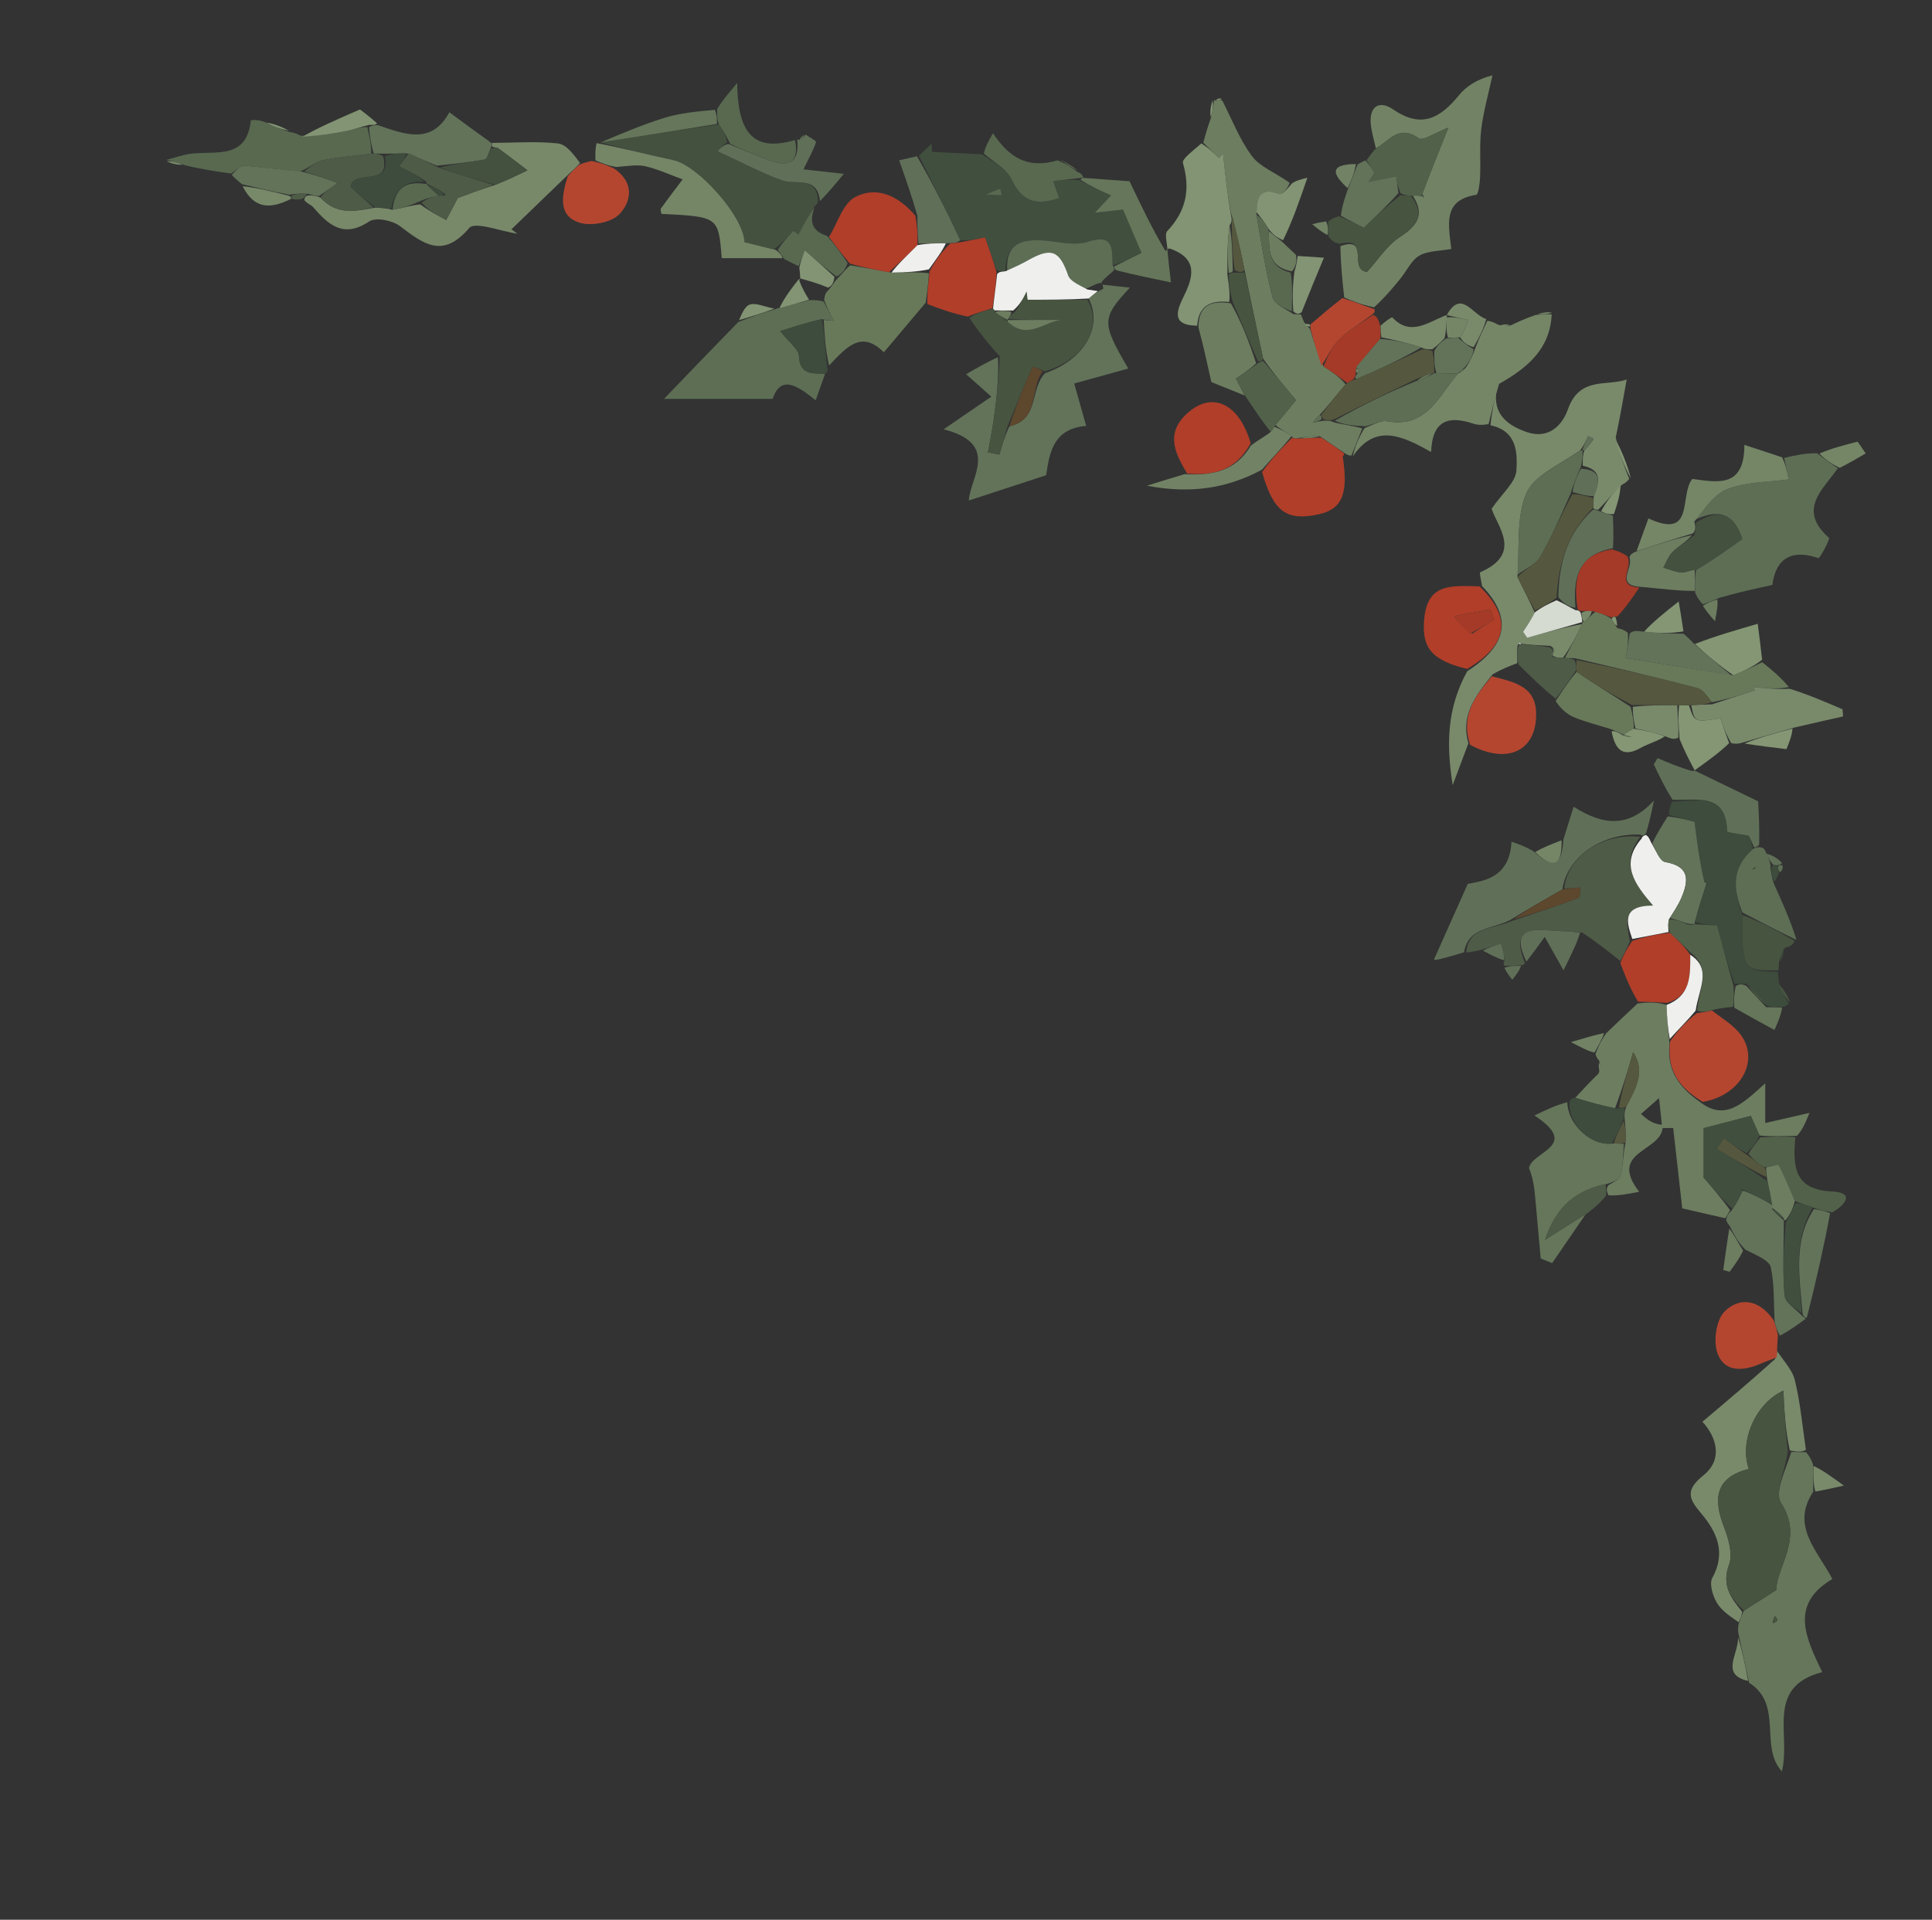 <svg version="1.1" id="Layer_1" xmlns="http://www.w3.org/2000/svg" xmlns:xlink="http://www.w3.org/1999/xlink" x="0px" y="0px"
	 width="100%" viewBox="0 0 326 324" enable-background="new 0 0 326 324" xml:space="preserve">
<rect x="0" y="0" width="326" height="324" fill="#333333" stroke="none"/>
<path fill="none" opacity="1" stroke="none" 
	d="
M327,112 
	C327,183.333 327,254.167 327,325 
	C218.333,325 109.667,325 1,325 
	C1,217 1,109 1,1 
	C109.667,1 218.333,1 327,1 
	C327,37.833 327,74.667 327,112 
M300.933,145.331 
	C299.94,144.81 298.947,144.29 297.848,143.412 
	C297.707,143.19 297.508,143.049 297.05,142.153 
	C296.907,139.627 296.765,137.101 296.661,135.242 
	C292.92,133.43 289.428,131.738 286.477,129.614 
	C288.292,128.323 290.106,127.032 292.627,125.744 
	C293.076,125.611 293.524,125.477 294.748,125.627 
	C296.861,125.882 298.974,126.136 301.443,126.434 
	C301.9,125.31 302.381,124.129 303.567,122.58 
	C306.044,122.026 308.52,121.471 310.997,120.917 
	C310.965,120.514 310.933,120.111 310.901,119.709 
	C307.948,118.443 304.995,117.177 301.781,115.322 
	C300.303,114.136 298.825,112.949 297.323,110.922 
	C297.081,109.047 296.839,107.172 296.594,105.279 
	C292.928,106.338 289.419,107.351 285.399,108.089 
	C284.96,107.712 284.522,107.335 284.038,106.161 
	C283.809,104.791 283.579,103.422 283.259,101.506 
	C280.864,103.404 278.986,104.893 276.394,106.312 
	C275.93,106.404 275.466,106.496 274.34,106.29 
	C273.864,106.202 273.388,106.115 272.849,105.124 
	C272.798,104.827 272.746,104.53 273.325,104.055 
	C274.42,102.424 275.516,100.793 277.382,98.947 
	C280.235,99.343 283.088,99.739 286.039,100.607 
	C286.472,101.069 286.905,101.531 287.364,102.509 
	C287.922,103.158 288.48,103.808 289.374,104.847 
	C289.702,103.169 289.911,102.105 290.684,100.556 
	C293.237,99.997 295.79,99.437 299.071,98.718 
	C299.482,95.193 301.483,92.342 306.842,94.209 
	C307.032,94.275 308.865,90.993 308.609,90.766 
	C303.24,86.009 307.578,82.651 310.773,78.895 
	C312.119,78.104 313.465,77.313 314.811,76.522 
	C314.358,75.862 313.905,75.201 313.452,74.54 
	C311.292,75.089 309.131,75.637 306.202,76.073 
	C304.485,76.477 302.768,76.88 300.352,77.072 
	C298.574,76.484 296.796,75.896 294.34,75.084 
	C294.378,82.57 289.547,81.318 285.55,80.834 
	C283.305,83.626 286.065,91.131 278.149,87.499 
	C277.463,89.386 276.8,91.212 275.509,93.328 
	C275.315,93.452 275.12,93.576 274.226,93.35 
	C273.475,93.139 272.725,92.927 272.367,92.322 
	C272.295,90.553 272.223,88.783 272.524,86.465 
	C272.949,84.953 273.374,83.441 274.267,81.666 
	C274.48,81.383 274.694,81.1 275.486,80.745 
	C274.616,78.511 273.747,76.278 272.865,73.208 
	C273.389,70.236 273.914,67.264 274.482,64.053 
	C271.167,65.224 266.535,63.497 264.577,69.052 
	C263.648,71.687 261.382,74.255 257.53,72.893 
	C253.743,71.554 251.61,69.327 253.209,64.518 
	C257.852,62.02 261.568,58.826 261.915,52.449 
	C260.944,52.632 259.973,52.816 258.317,53.283 
	C257.211,53.817 256.104,54.351 254.349,54.657 
	C253.898,54.711 253.447,54.766 252.405,54.391 
	C251.927,54.305 251.45,54.218 250.608,53.56 
	C248.463,53.174 246.582,48.761 243.441,53.391 
	C240.65,54.595 237.894,56.701 234.947,53.584 
	C234.825,53.454 233.657,54.314 232.743,54.09 
	C232.498,53.722 232.253,53.354 232.102,52.549 
	C232.102,52.549 232.023,52.11 232.511,51.65 
	C233.798,50.079 235.096,48.516 236.369,46.933 
	C237.408,45.643 238.174,43.899 239.507,43.14 
	C240.968,42.309 242.941,42.376 244.883,42.016 
	C244.437,37.933 243.37,33.766 249.089,32.881 
	C249.463,32.823 249.696,30.926 249.744,29.873 
	C249.866,27.173 249.612,24.437 249.946,21.771 
	C250.329,18.719 251.185,15.726 251.836,12.708 
	C249.219,13.387 247.445,14.534 246.168,16.089 
	C243.046,19.892 239.904,21.785 235.099,18.479 
	C232.672,16.809 230.926,18.019 231.324,21.181 
	C231.489,22.488 231.879,23.766 231.706,25.498 
	C231.335,26.01 230.964,26.522 230.175,27.113 
	C229.807,27.324 229.439,27.536 228.502,27.611 
	C223.725,27.738 225.289,29.791 227.133,32.683 
	C226.771,33.844 226.41,35.005 225.493,36.343 
	C225.033,36.697 224.574,37.051 223.426,37.346 
	C222.754,37.509 222.081,37.672 221.409,37.836 
	C222.277,38.553 223.145,39.27 224.274,40.463 
	C224.742,40.718 225.209,40.974 225.928,42.004 
	C226.226,44.74 226.525,47.476 226.191,50.408 
	C224.5,51.859 222.81,53.31 220.555,54.66 
	C220.363,54.653 220.172,54.645 219.8,53.844 
	C219.709,53.589 219.618,53.333 219.739,52.291 
	C220.904,49.487 222.069,46.684 223.394,43.493 
	C222.054,43.405 220.508,43.302 218.366,42.806 
	C217.715,42.133 217.065,41.459 217.007,40.519 
	C218.15,37.171 219.294,33.823 220.604,29.988 
	C219.368,30.311 218.642,30.501 217.162,30.451 
	C215.147,29.109 212.603,28.162 211.241,26.334 
	C209.141,23.514 207.852,20.091 206.078,16.393 
	C205.674,16.554 205.269,16.714 205.007,16.981 
	C205.007,16.981 204.874,16.862 204.342,17.059 
	C204.242,18.036 204.143,19.013 203.951,20.694 
	C203.646,21.821 203.341,22.949 202.366,24.337 
	C201.39,25.415 199.395,26.787 199.607,27.522 
	C200.887,31.952 200.16,35.619 196.972,38.984 
	C196.459,39.525 196.953,41.02 196.353,42.694 
	C194.417,38.621 192.48,34.547 190.599,30.589 
	C188.343,30.425 185.619,30.226 182.673,29.587 
	C182.462,29.317 182.192,29.137 181.748,28.455 
	C180.676,27.884 179.605,27.313 177.763,27.053 
	C173.284,28.588 170.21,26.476 167.552,22.48 
	C166.745,23.904 166.207,24.852 164.976,25.999 
	C162.41,25.876 159.844,25.752 157.278,25.629 
	C157.249,25.172 157.221,24.716 157.193,24.26 
	C156.48,24.932 155.768,25.604 154.381,26.475 
	C153.077,26.761 151.773,27.046 151.719,27.058 
	C152.825,30.187 153.882,33.178 154.235,36.064 
	C151.519,32.937 147.846,31.384 144.292,33.26 
	C142.218,34.356 141.316,37.672 139.285,39.683 
	C136.524,38.832 136.791,37.013 137.904,34.513 
	C137.904,34.513 138.028,34.06 138.693,33.807 
	C139.802,32.464 140.91,31.121 142.379,29.341 
	C139.697,29.042 137.923,28.844 135.57,28.582 
	C136.55,26.564 137.264,25.317 137.693,23.979 
	C137.761,23.765 136.544,23.14 135.344,22.842 
	C135.111,23.137 134.879,23.431 134.688,23.562 
	C134.688,23.562 134.522,23.529 133.748,23.736 
	C126.66,25.871 124.479,21.775 124.389,14.006 
	C122.48,16.283 121.746,17.158 120.245,18.312 
	C117.536,18.817 114.752,19.078 112.137,19.885 
	C108.362,21.05 104.71,22.611 100.989,23.984 
	C100.989,23.984 100.965,23.975 100.37,24.34 
	C100.408,25.249 100.447,26.158 99.105,27.278 
	C98.667,27.433 98.228,27.589 98.125,27.093 
	C96.806,26.085 95.563,24.36 94.152,24.208 
	C90.467,23.812 86.708,24.104 82.373,23.785 
	C80.291,22.249 78.21,20.712 75.826,18.952 
	C72.816,24.507 68.26,22.654 63.494,20.494 
	C62.214,19.554 60.934,18.614 60.739,18.471 
	C56.782,20.192 53.82,21.481 50.258,22.479 
	C49.819,22.418 49.381,22.357 48.55,21.76 
	C47.328,21.305 46.105,20.85 44.131,20.085 
	C43.502,20.176 42.339,20.21 42.322,20.367 
	C41.635,26.783 36.699,25.519 32.602,25.899 
	C31.06,26.042 29.558,26.612 28.202,27.498 
	C29.138,27.683 30.074,27.868 31.826,28.269 
	C34.219,28.609 36.612,28.949 39.22,29.767 
	C39.755,30.207 40.289,30.647 41.049,31.759 
	C43.019,35.566 45.934,35.145 49.751,33.706 
	C50.187,33.704 50.622,33.702 51.489,34.241 
	C51.936,34.463 52.509,34.577 52.809,34.925 
	C55.41,37.943 57.938,40.285 62.31,37.366 
	C63.415,36.628 66.211,37.198 67.482,38.158 
	C71.427,41.136 74.684,43.75 79.174,38.48 
	C80.155,37.329 84.501,39.047 87.298,39.444 
	C86.964,39.196 86.63,38.949 86.296,38.701 
	C89.55,35.562 92.803,32.423 95.572,30.162 
	C94.687,33.189 94.204,36.527 97.878,37.608 
	C99.848,38.188 103.155,37.56 104.496,36.166 
	C106.569,34.011 107.085,30.777 104.545,28.019 
	C106.027,28.017 107.574,27.739 108.974,28.075 
	C111.099,28.585 113.121,29.521 115.187,30.276 
	C113.954,31.914 112.705,33.541 111.511,35.208 
	C111.383,35.388 111.574,35.797 111.616,36.097 
	C121.227,36.578 121.227,36.578 121.784,43.568 
	C125.197,43.568 128.632,43.568 132.717,43.956 
	C133.401,44.28 134.085,44.604 134.972,45.506 
	C134.99,46.01 135.009,46.513 134.407,47.389 
	C133.31,48.95 132.212,50.511 131.038,52.016 
	C131.038,52.016 131.064,52.107 130.254,52.055 
	C129.003,51.789 127.616,51.071 126.543,51.395 
	C125.635,51.669 125.09,53.148 124.116,54.745 
	C120.472,58.54 116.828,62.335 112.043,67.319 
	C118.954,67.319 124.42,67.319 130.372,67.319 
	C131.767,63.145 134.633,65.151 137.634,67.561 
	C138.271,65.768 138.75,64.42 139.542,62.902 
	C139.674,62.707 139.72,62.493 140.42,62.082 
	C142.808,58.618 145.33,55.626 149.135,59.464 
	C151.682,56.44 153.938,53.763 156.788,51.562 
	C158.885,52.256 160.982,52.951 163.633,54.075 
	C165.209,56.069 166.785,58.063 167.748,60.399 
	C166.277,61.259 164.806,62.118 163.022,63.161 
	C164.652,64.609 165.821,65.647 167.277,66.941 
	C164.688,68.714 162.398,70.282 159.223,72.457 
	C168.857,74.91 163.642,80.68 163.478,84.468 
	C167.603,83.121 171.724,81.776 176.512,80.212 
	C177.075,76.963 177.404,72.346 183.28,71.88 
	C182.592,69.445 182.033,67.467 181.257,64.721 
	C184.154,63.922 187.292,63.056 190.382,62.203 
	C185.853,54.449 185.855,53.705 190.654,48.541 
	C189.002,48.364 187.492,48.201 185.633,47.401 
	C186.418,46.871 187.203,46.342 188.816,45.861 
	C191.745,46.463 194.674,47.064 197.577,47.66 
	C197.321,45.437 197.124,43.728 197.681,41.859 
	C202.456,43.685 201.205,47.077 199.632,50.246 
	C198.186,53.158 198.183,54.918 202.435,55.574 
	C203.019,58.222 203.603,60.87 204.4,64.484 
	C205.584,64.962 207.814,65.862 210.472,67.292 
	C211.707,69.173 212.942,71.054 213.844,73.465 
	C212.981,73.931 212.119,74.397 211.155,74.115 
	C208.984,67.705 204.126,65.922 199.957,70.114 
	C196.671,73.417 198.4,76.718 199.459,80.124 
	C197.755,80.655 196.05,81.186 193.524,81.972 
	C200.925,83.382 207.029,82.438 212.916,80.38 
	C214.864,86.459 217.161,87.985 222.565,86.788 
	C226.483,85.921 227.563,83.271 226.56,77.047 
	C226.551,76.99 226.829,76.887 227.496,76.951 
	C227.676,76.927 227.855,76.904 228.501,77.178 
	C232.113,71.341 236.664,73.594 241.482,76.284 
	C241.681,70.791 244.554,70.15 248.612,71.504 
	C249.381,71.76 250.237,71.755 251.678,72.268 
	C256.146,72.769 256.01,76.645 255.88,79.363 
	C255.783,81.375 253.455,83.281 251.692,85.862 
	C252.675,88.915 256.936,93.46 249.777,96.576 
	C249.576,96.663 249.961,98.094 249.198,99.011 
	C245.176,98.883 240.992,98.303 240.348,104.171 
	C239.797,109.185 241.403,111.408 247.312,113.836 
	C244.133,119.559 244.03,125.612 245.123,132.502 
	C246.176,129.697 246.974,127.572 248.376,125.972 
	C254.512,129.159 259.384,126.634 259.198,120.239 
	C259.067,115.738 255.297,115.067 252.307,113.298 
	C253.547,112.84 254.786,112.382 256.487,112.414 
	C258.369,114.267 260.252,116.12 262.144,118.755 
	C263.287,119.536 264.342,120.529 265.593,121.048 
	C267.614,121.885 269.764,122.41 272.009,123.809 
	C272.58,126.738 273.961,127.847 276.874,126.207 
	C278.151,125.488 279.635,125.136 281.699,124.78 
	C282.161,124.78 282.623,124.779 283.488,125.335 
	C284.308,126.908 285.128,128.481 285.238,130.32 
	C283.39,129.531 281.543,128.742 279.695,127.953 
	C279.484,128.304 279.273,128.654 279.062,129.004 
	C280.002,130.994 280.941,132.984 281.71,135.603 
	C281.686,136.254 281.662,136.904 281.183,138.032 
	C280.406,139.347 279.629,140.662 278.441,141.687 
	C278.264,141.404 278.088,141.12 278.048,140.134 
	C278.396,138.45 278.744,136.767 279.092,135.083 
	C274.801,139.826 270.385,139.27 265.529,136.152 
	C264.864,138.285 264.343,139.956 263.163,142 
	C261.755,142.506 260.347,143.013 258.277,143.16 
	C257.268,142.814 256.259,142.469 255.046,142.054 
	C254.746,148.247 250.172,148.686 247.667,149.176 
	C245.439,154.166 243.698,158.064 242.042,162.044 
	C242.042,162.044 241.962,161.902 242.714,162.067 
	C244.154,161.616 245.594,161.165 247.779,160.795 
	C248.501,160.63 249.223,160.465 250.557,160.596 
	C251.524,161.134 252.492,161.672 253.557,162.675 
	C253.557,162.675 253.882,163.023 253.821,163.66 
	C254.276,164.225 254.73,164.79 255.184,165.354 
	C255.801,164.571 256.419,163.787 257.284,162.821 
	C257.284,162.821 257.303,162.514 257.825,162.048 
	C258.62,160.941 259.415,159.835 260.65,158.116 
	C261.784,160.133 262.564,161.523 263.823,163.763 
	C265.354,160.656 266.11,159.121 267.642,157.581 
	C269.561,159.114 271.48,160.646 273.413,162.879 
	C274.298,164.956 275.183,167.033 275.867,169.753 
	C274.248,171.3 272.629,172.847 270.312,174.32 
	C268.891,174.743 267.471,175.165 265.073,175.878 
	C267.1,176.934 268.061,177.435 269.335,178.538 
	C269.503,178.689 269.672,178.84 269.739,179.661 
	C269.759,180.111 269.779,180.56 269.312,181.473 
	C268.144,182.74 266.976,184.007 265.309,185.278 
	C265.177,185.381 265.044,185.485 264.151,185.747 
	C262.602,186.493 261.052,187.238 258.918,188.265 
	C266.862,193.471 258.377,194.328 258.007,197.161 
	C258.78,199.053 258.941,200.925 259.108,202.797 
	C259.395,205.997 259.686,209.196 259.975,212.396 
	C260.617,212.659 261.258,212.923 261.9,213.186 
	C263.794,210.422 265.688,207.659 268.153,204.611 
	C269.113,203.781 270.072,202.951 271.851,202.075 
	C273.211,201.806 274.57,201.536 276.586,201.137 
	C271.326,194.323 280.124,194.425 280.544,190.394 
	C281.139,190.386 281.734,190.377 282.329,190.369 
	C282.852,195.017 283.375,199.664 283.857,203.944 
	C286.402,204.527 288.769,205.068 291.402,206.347 
	C291.565,206.55 291.728,206.754 291.691,207.729 
	C291.385,209.938 291.079,212.146 290.773,214.355 
	C291.134,214.45 291.495,214.544 291.855,214.639 
	C292.699,213.494 293.543,212.349 295.18,210.906 
	C296.443,211.892 298.543,212.696 298.803,213.898 
	C299.449,216.88 299.255,220.045 299.032,222.348 
	C296.676,219.076 293.326,218.961 290.957,221.396 
	C289.552,222.84 289.083,226.42 289.822,228.444 
	C290.977,231.601 294.127,231.451 297.017,230.176 
	C297.921,229.777 298.878,229.496 299.258,229.819 
	C295.375,233.099 291.492,236.379 287.263,239.951 
	C289.57,242.447 290.84,246.252 287.43,248.998 
	C284.329,251.495 284.95,252.94 287.01,255.369 
	C289.715,258.558 291.288,262.012 288.924,266.324 
	C288.382,267.313 289.007,269.326 289.703,270.509 
	C290.503,271.866 291.98,272.824 293.115,274.629 
	C293.207,275.069 293.299,275.509 293.174,276.699 
	C293.344,279.261 290.246,282.617 295.288,284.673 
	C300.975,287.734 296.799,294.706 300.665,298.961 
	C302.245,292.74 297.818,284.725 307.481,282.206 
	C304.706,276.445 301.912,270.798 309.183,266.496 
	C306.688,261.676 302.107,257.577 306.688,251.726 
	C307.756,251.486 308.825,251.246 311.129,250.728 
	C308.701,248.974 307.346,247.995 305.866,246.437 
	C305.494,245.988 305.121,245.539 304.7,244.316 
	C304.116,240.501 303.767,236.63 302.846,232.899 
	C302.408,231.122 300.881,229.614 299.906,226.656 
	C299.935,226.214 299.964,225.772 300.715,225.496 
	C302.044,224.517 303.374,223.538 305.118,221.996 
	C306.413,216.331 307.708,210.667 309.732,204.75 
	C311.684,203.135 312.811,201.253 309.099,201.083 
	C302.747,200.791 302.494,196.92 303.712,191.747 
	C304.155,190.674 304.597,189.6 305.329,187.825 
	C302.374,188.503 300.349,188.967 297.863,189.538 
	C297.863,187.126 297.863,185.555 297.863,182.837 
	C294.116,186.19 291.158,189.244 287.698,185.872 
	C293.993,184.837 297.12,178.58 293.403,174.233 
	C292.155,172.773 290.39,171.756 289.762,170.192 
	C290.66,170.097 291.557,170.003 292.849,170.261 
	C295.01,171.437 297.171,172.613 299.417,173.836 
	C299.952,172.628 300.525,171.335 301.558,169.794 
	C301.645,169.643 301.732,169.492 302.363,169.111 
	C301.621,167.955 300.879,166.798 300.199,165.087 
	C300.119,164.725 300.04,164.362 300.187,163.518 
	C300.177,163.169 300.167,162.82 300.636,162.062 
	C300.808,161.463 300.981,160.864 301.698,160.095 
	C302.143,159.751 302.588,159.408 303.665,158.771 
	C302.209,155.546 300.753,152.321 299.66,148.536 
	C299.836,148.13 300.012,147.723 300.716,147.068 
	C300.805,146.712 300.893,146.356 300.933,145.331 
z"/>
<path fill="#798A6B" opacity="1" stroke="none" 
	d="
M247.771,125.448 
	C246.974,127.572 246.176,129.697 245.123,132.502 
	C244.03,125.612 244.133,119.559 247.576,113.283 
	C254.44,108.873 255.191,104.223 250.073,98.899 
	C249.961,98.094 249.576,96.663 249.777,96.576 
	C256.936,93.46 252.675,88.915 251.692,85.862 
	C253.455,83.281 255.783,81.375 255.88,79.363 
	C256.01,76.645 256.146,72.769 251.494,71.773 
	C251.775,69.201 252.239,67.125 252.702,65.048 
	C251.61,69.327 253.743,71.554 257.53,72.893 
	C261.382,74.255 263.648,71.687 264.577,69.052 
	C266.535,63.497 271.167,65.224 274.482,64.053 
	C273.914,67.264 273.389,70.236 272.635,73.844 
	C273.239,76.592 274.073,78.705 274.907,80.818 
	C274.694,81.1 274.48,81.383 273.684,81.823 
	C272.057,83.334 271.014,84.688 269.682,86.03 
	C269.201,86.009 269.008,86 268.851,85.675 
	C268.875,84.935 268.862,84.511 268.932,83.739 
	C269.969,81.208 270.294,79.304 267.064,78.6 
	C267.059,77.501 267.054,76.768 267.356,75.988 
	C268.082,75.312 268.499,74.683 268.915,74.053 
	C268.59,73.9 268.265,73.748 267.94,73.595 
	C267.615,74.381 267.29,75.167 266.626,76.005 
	C263.268,78.402 258.9,80.162 257.565,83.238 
	C255.805,87.292 256.428,92.379 256.054,97.394 
	C257.061,99.514 258.041,101.262 258.965,103.376 
	C258.274,104.708 257.638,105.673 257.002,106.638 
	C257.231,106.974 257.461,107.31 257.69,107.646 
	C260.788,106.757 263.887,105.869 266.949,105.331 
	C265.958,107.472 265.003,109.263 263.715,111.041 
	C262.938,110.994 262.496,110.961 262.047,110.712 
	C262.042,110.496 262.047,110.065 262.039,110.044 
	C262.032,110.023 262.076,110.026 262.24,109.925 
	C262.269,109.55 262.134,109.275 261.556,109.002 
	C259.644,108.917 258.175,108.832 256.675,108.641 
	C256.462,108.406 256.283,108.455 256.032,109.081 
	C255.98,110.296 256.003,111.11 256.026,111.924 
	C254.786,112.382 253.547,112.84 251.87,113.81 
	C248.806,117.568 246.435,120.898 247.771,125.448 
z"/>
<path fill="#6D7D60" opacity="1" stroke="none" 
	d="
M271.011,174.394 
	C272.629,172.847 274.248,171.3 276.303,169.375 
	C278.277,169.082 279.815,169.167 281.214,169.61 
	C281.269,171.87 281.461,173.772 281.709,176.102 
	C281.175,180.966 283.649,183.736 286.947,186.058 
	C291.158,189.244 294.116,186.19 297.863,182.837 
	C297.863,185.555 297.863,187.126 297.863,189.538 
	C300.349,188.967 302.374,188.503 305.329,187.825 
	C304.597,189.6 304.155,190.674 303.218,191.692 
	C300.829,191.742 298.934,191.848 296.893,191.634 
	C296.287,190.279 295.828,189.244 295.423,188.332 
	C292.24,189.161 289.296,189.928 287.475,190.402 
	C287.475,193.837 287.475,196.739 287.475,198.755 
	C289.097,200.642 290.546,202.327 291.914,204.226 
	C291.602,204.829 291.369,205.22 291.136,205.61 
	C288.769,205.068 286.402,204.527 283.857,203.944 
	C283.375,199.664 282.852,195.017 282.329,190.369 
	C281.734,190.377 281.139,190.386 280.544,190.394 
	C280.124,194.425 271.326,194.323 276.586,201.137 
	C274.57,201.536 273.211,201.806 271.422,201.747 
	C271.022,200.952 271.052,200.485 271.433,200.008 
	C272.384,199.436 273.365,198.957 273.507,198.298 
	C273.873,196.587 273.871,194.797 274.28,192.825 
	C274.404,191.38 274.262,190.148 274.116,188.599 
	C274.122,187.858 274.132,187.434 274.411,186.783 
	C276.023,183.68 277.706,180.841 275.573,177.579 
	C274.661,180.676 273.75,183.773 272.516,187.043 
	C270.065,186.569 267.936,185.922 265.808,185.275 
	C266.976,184.007 268.144,182.74 269.752,181.161 
	C270.075,180.229 269.958,179.61 269.84,178.991 
	C269.672,178.84 269.503,178.689 269.215,177.935 
	C269.734,176.353 270.372,175.374 271.011,174.394 
M280.416,189.817 
	C280.29,188.623 280.163,187.429 279.941,185.326 
	C278.45,186.64 277.67,187.327 276.89,188.015 
	C277.882,188.872 278.873,189.729 280.416,189.817 
z"/>
<path fill="#627359" opacity="1" stroke="none" 
	d="
M185.982,48.039 
	C187.492,48.201 189.002,48.364 190.654,48.541 
	C185.855,53.705 185.853,54.449 190.382,62.203 
	C187.292,63.056 184.154,63.922 181.257,64.721 
	C182.033,67.467 182.592,69.445 183.28,71.88 
	C177.404,72.346 177.075,76.963 176.512,80.212 
	C171.724,81.776 167.603,83.121 163.478,84.468 
	C163.642,80.68 168.857,74.91 159.223,72.457 
	C162.398,70.282 164.688,68.714 167.277,66.941 
	C165.821,65.647 164.652,64.609 163.022,63.161 
	C164.806,62.118 166.277,61.259 168.384,60.283 
	C168.577,63.694 168.166,67.225 167.681,70.745 
	C167.422,72.627 167.035,74.491 166.705,76.363 
	C167.35,76.48 167.994,76.598 168.638,76.716 
	C169.091,75.137 169.544,73.557 170.322,71.956 
	C175.479,70.765 173.695,65.657 176.357,62.979 
	C183.066,60.667 186.119,55.063 183.692,50.381 
	C184.349,49.825 184.8,49.475 185.562,49.044 
	C185.977,48.864 186.17,48.761 186.166,48.665 
	C186.159,48.43 186.06,48.198 186.009,47.987 
	C186.02,48.009 185.982,48.039 185.982,48.039 
z"/>
<path fill="#414F3F" opacity="1" stroke="none" 
	d="
M155.055,26.276 
	C155.768,25.604 156.48,24.932 157.193,24.26 
	C157.221,24.716 157.249,25.172 157.278,25.629 
	C159.844,25.752 162.41,25.876 165.679,26.048 
	C167.849,27.459 169.886,28.556 170.665,30.237 
	C172.39,33.956 174.81,34.808 178.711,33.404 
	C178.325,32.318 177.982,31.352 177.702,30.564 
	C179.22,30.393 180.526,30.246 182.046,30.382 
	C183.97,31.422 185.678,32.178 187.475,32.974 
	C186.65,33.858 186.022,34.531 184.747,35.897 
	C186.96,35.654 188.182,35.519 189.485,35.376 
	C190.528,37.811 191.533,40.156 192.616,42.684 
	C190.896,43.536 189.445,44.254 187.735,44.79 
	C187.663,41.793 187.86,39.42 183.519,40.814 
	C181.339,41.514 178.678,40.796 176.243,40.601 
	C172.487,40.3 169.657,41.037 169.664,45.785 
	C168.978,45.859 168.579,45.84 168.087,45.46 
	C167.424,43.49 166.854,41.882 166.215,40.076 
	C164.761,40.36 163.411,40.623 162.02,40.532 
	C159.671,35.544 157.363,30.91 155.055,26.276 
M166.729,32.931 
	C167.508,32.931 168.286,32.931 169.065,32.931 
	C168.973,32.567 168.881,32.204 168.788,31.84 
	C167.896,32.168 167.003,32.496 166.729,32.931 
z"/>
<path fill="#728365" opacity="1" stroke="none" 
	d="
M232.167,25.057 
	C231.879,23.766 231.489,22.488 231.324,21.181 
	C230.926,18.019 232.672,16.809 235.099,18.479 
	C239.904,21.785 243.046,19.892 246.168,16.089 
	C247.445,14.534 249.219,13.387 251.836,12.708 
	C251.185,15.726 250.329,18.719 249.946,21.771 
	C249.612,24.437 249.866,27.173 249.744,29.873 
	C249.696,30.926 249.463,32.823 249.089,32.881 
	C243.37,33.766 244.437,37.933 244.883,42.016 
	C242.941,42.376 240.968,42.309 239.507,43.14 
	C238.174,43.899 237.408,45.643 236.369,46.933 
	C235.096,48.516 233.798,50.079 231.871,51.856 
	C229.762,51.446 228.293,50.829 226.823,50.212 
	C226.525,47.476 226.226,44.74 226.179,41.535 
	C231.247,39.785 227.433,45.584 230.682,45.883 
	C232.431,43.97 234.012,41.434 236.281,39.958 
	C239.345,37.966 240.372,36.088 238.392,33.015 
	C239.144,33.009 239.574,33.002 240.054,33.15 
	C240.199,33.359 240.294,33.413 240.389,33.467 
	C240.258,33.313 240.126,33.159 240.034,32.647 
	C241.428,28.928 242.781,25.565 244.404,21.534 
	C242.184,22.382 240.079,23.838 239.389,23.338 
	C236.052,20.925 234.381,23.824 232.167,25.057 
z"/>
<path fill="#65765A" opacity="1" stroke="none" 
	d="
M304.748,245.09 
	C305.121,245.539 305.494,245.988 305.92,247.122 
	C305.968,249.125 305.963,250.443 305.957,251.76 
	C302.107,257.577 306.688,261.676 309.183,266.496 
	C301.912,270.798 304.706,276.445 307.481,282.206 
	C297.818,284.725 302.245,292.74 300.665,298.961 
	C296.799,294.706 300.975,287.734 295.133,283.993 
	C294.449,280.858 293.92,278.403 293.392,275.949 
	C293.299,275.509 293.207,275.069 293.361,274.129 
	C293.731,273.1 293.855,272.571 294.261,271.845 
	C296.018,270.709 297.494,269.77 299.72,268.353 
	C299.81,264.292 304.403,259.606 300.527,253.656 
	C299.353,251.854 301.363,247.977 302.268,245.039 
	C303.331,245.049 304.04,245.069 304.748,245.09 
M299.147,273.965 
	C299.414,273.808 299.812,273.704 299.904,273.477 
	C299.973,273.305 299.651,272.975 299.503,272.715 
	C299.355,272.975 299.207,273.234 299.147,273.965 
z"/>
<path fill="#6D7D60" opacity="1" stroke="none" 
	d="
M219.527,53.078 
	C219.618,53.333 219.709,53.589 220.044,54.362 
	C220.518,55.012 220.758,55.124 221.073,55.572 
	C221.751,57.867 222.363,59.807 223.326,61.838 
	C224.912,62.841 226.145,63.753 227.049,64.867 
	C225.472,66.707 224.227,68.346 222.695,70.02 
	C222.104,70.486 221.8,70.918 221.496,71.35 
	C221.998,71.238 222.499,71.127 223.334,71.001 
	C224.111,70.987 224.556,70.986 225.026,71.264 
	C226.701,71.695 228.35,71.848 229.869,72.305 
	C229.17,74.033 228.602,75.457 228.034,76.88 
	C227.855,76.904 227.676,76.927 227.069,76.601 
	C225.403,75.451 224.164,74.651 222.707,73.618 
	C221.329,73.58 220.169,73.774 218.747,73.985 
	C218.311,73.979 218.137,73.957 217.914,73.599 
	C216.91,72.842 215.955,72.42 215.226,71.724 
	C216.82,69.802 218.188,68.155 218.698,67.542 
	C216.227,64.601 214.698,62.78 213.135,60.523 
	C212.068,55.393 211.035,50.7 210.009,45.587 
	C209.316,42.105 208.615,39.044 207.648,35.727 
	C207.047,32.278 206.712,29.085 206.376,25.891 
	C206.143,26.151 205.91,26.411 205.677,26.67 
	C204.797,25.806 203.917,24.941 203.036,24.076 
	C203.341,22.949 203.646,21.821 204.255,20.118 
	C204.665,18.649 204.769,17.755 204.874,16.862 
	C204.874,16.862 205.007,16.981 205.274,16.965 
	C205.767,16.941 205.993,16.932 206.219,16.924 
	C207.852,20.091 209.141,23.514 211.241,26.334 
	C212.603,28.162 215.147,29.109 217.61,30.841 
	C217.323,31.765 216.357,32.911 215.89,32.735 
	C212.683,31.525 212.056,33.219 212.01,36.257 
	C212.868,41.222 213.565,45.787 214.739,50.226 
	C215.039,51.357 216.855,52.086 218.234,53.008 
	C218.837,53.037 219.182,53.058 219.527,53.078 
z"/>
<path fill="#5D6E54" opacity="1" stroke="none" 
	d="
M310.112,79.031 
	C307.578,82.651 303.24,86.009 308.609,90.766 
	C308.865,90.993 307.032,94.275 306.842,94.209 
	C301.483,92.342 299.482,95.193 299.071,98.718 
	C295.79,99.437 293.237,99.997 290.052,100.913 
	C288.726,101.511 288.032,101.752 287.339,101.993 
	C286.905,101.531 286.472,101.069 286.015,99.962 
	C285.984,98.225 285.978,97.133 286.224,96.18 
	C289.023,94.503 291.57,92.688 293.985,90.966 
	C292.423,86.2 289.615,86.007 285.84,87.801 
	C287.576,85.842 289.289,83.33 291.61,82.484 
	C294.867,81.298 298.575,81.351 301.818,80.91 
	C301.5,79.408 301.275,78.346 301.051,77.284 
	C302.768,76.88 304.485,76.477 306.609,76.493 
	C308.048,77.618 309.08,78.325 310.112,79.031 
z"/>
<path fill="#78896A" opacity="1" stroke="none" 
	d="
M82.979,24.122 
	C86.708,24.104 90.467,23.812 94.152,24.208 
	C95.563,24.36 96.806,26.085 97.877,27.514 
	C97.104,28.384 96.581,28.835 96.057,29.285 
	C92.803,32.423 89.55,35.562 86.296,38.701 
	C86.63,38.949 86.964,39.196 87.298,39.444 
	C84.501,39.047 80.155,37.329 79.174,38.48 
	C74.684,43.75 71.427,41.136 67.482,38.158 
	C66.211,37.198 63.415,36.628 62.31,37.366 
	C57.938,40.285 55.41,37.943 52.809,34.925 
	C52.509,34.577 51.936,34.463 51.347,33.78 
	C51.411,33.132 51.65,33.006 52.239,32.969 
	C52.981,33.025 53.405,33.056 54.071,33.343 
	C56.834,36.371 59.92,35.656 63.375,35.027 
	C64.513,35.096 65.271,35.148 66.241,35.405 
	C67.912,35.126 69.372,34.641 70.919,34.498 
	C72.383,35.578 73.759,36.316 75.288,37.136 
	C76.281,35.255 77.045,33.809 77.253,33.415 
	C79.812,32.467 81.524,31.833 83.64,31.176 
	C85.697,30.351 87.35,29.549 89.004,28.746 
	C87.346,27.486 85.7,26.208 84.015,24.985 
	C83.79,24.822 83.367,24.932 83.023,24.717 
	C83.01,24.519 82.979,24.122 82.979,24.122 
z"/>
<path fill="#5D6E54" opacity="1" stroke="none" 
	d="
M139.229,63.071 
	C138.75,64.42 138.271,65.768 137.634,67.561 
	C134.633,65.151 131.767,63.145 130.372,67.319 
	C124.42,67.319 118.954,67.319 112.043,67.319 
	C116.828,62.335 120.472,58.54 124.574,54.352 
	C127.043,53.342 129.054,52.725 131.064,52.107 
	C131.064,52.107 131.038,52.016 131.473,51.991 
	C133.446,51.508 134.984,51.051 136.716,50.643 
	C137.555,50.666 138.2,50.639 138.989,50.912 
	C139.662,52.195 140.19,53.177 140.719,54.16 
	C140.146,54.107 139.573,54.053 138.677,53.859 
	C136.236,54.403 134.117,55.089 131.661,55.883 
	C133.27,57.925 134.76,58.95 134.807,60.037 
	C134.948,63.344 137.119,63.016 139.229,63.071 
z"/>
<path fill="#607058" opacity="1" stroke="none" 
	d="
M247.034,160.713 
	C245.594,161.165 244.154,161.616 242.341,162.001 
	C241.967,161.935 241.957,161.961 241.957,161.961 
	C243.698,158.064 245.439,154.166 247.667,149.176 
	C250.172,148.686 254.746,148.247 255.046,142.054 
	C256.259,142.469 257.268,142.814 258.706,143.638 
	C262.932,147.493 263.557,144.899 263.822,141.627 
	C264.343,139.956 264.864,138.285 265.529,136.152 
	C270.385,139.27 274.801,139.826 279.092,135.083 
	C278.744,136.767 278.396,138.45 277.771,140.566 
	C277.495,140.999 277.072,141.146 276.845,140.858 
	C270.083,140.552 264.335,144.824 263.635,150.12 
	C260.556,151.848 257.808,153.428 254.814,155.274 
	C251.779,156.859 247.776,156.412 247.034,160.713 
z"/>
<path fill="#798A6B" opacity="1" stroke="none" 
	d="
M293.98,272.042 
	C293.855,272.571 293.731,273.1 293.385,273.792 
	C291.98,272.824 290.503,271.866 289.703,270.509 
	C289.007,269.326 288.382,267.313 288.924,266.324 
	C291.288,262.012 289.715,258.558 287.01,255.369 
	C284.95,252.94 284.329,251.495 287.43,248.998 
	C290.84,246.252 289.57,242.447 287.263,239.951 
	C291.492,236.379 295.375,233.099 299.513,229.383 
	C299.835,228.629 299.861,228.308 299.847,227.984 
	C300.881,229.614 302.408,231.122 302.846,232.899 
	C303.767,236.63 304.116,240.501 304.724,244.703 
	C304.04,245.069 303.331,245.049 302.012,244.798 
	C301.244,241.315 301.087,238.062 300.924,234.696 
	C296.239,236.834 293.446,243.207 295.088,247.921 
	C289.362,249.353 289.061,253.01 290.938,257.826 
	C291.694,259.766 292.404,262.324 291.75,264.087 
	C290.451,267.594 292.106,269.721 293.98,272.042 
z"/>
<path fill="#4E5B47" opacity="1" stroke="none" 
	d="
M263.966,149.972 
	C264.335,144.824 270.083,140.552 276.788,141.222 
	C273.306,145.781 275.75,149.13 278.934,152.833 
	C273.476,152.84 274.525,155.825 275.014,158.865 
	C274.469,160.182 273.934,161.18 273.399,162.179 
	C271.48,160.646 269.561,159.114 267,157.397 
	C264.657,157.155 262.949,157.18 261.257,157.025 
	C256.621,156.601 255.542,158.069 257.303,162.514 
	C257.303,162.514 257.284,162.821 256.766,162.912 
	C255.459,163.009 254.67,163.016 253.882,163.023 
	C253.882,163.023 253.557,162.675 253.824,162.293 
	C253.824,161.026 253.556,160.142 253.289,159.258 
	C252.174,159.605 251.06,159.952 249.945,160.3 
	C249.223,160.465 248.501,160.63 247.407,160.754 
	C247.776,156.412 251.779,156.859 255.132,155.423 
	C259.271,154.063 262.857,152.853 266.394,151.512 
	C266.659,151.411 266.571,150.378 266.647,149.778 
	C265.753,149.843 264.86,149.907 263.966,149.972 
z"/>
<path fill="#44513F" opacity="1" stroke="none" 
	d="
M138.028,34.06 
	C138.028,34.06 137.904,34.513 137.485,34.756 
	C136.291,36.522 135.515,38.045 134.739,39.569 
	C134.45,39.361 134.16,39.153 133.871,38.946 
	C132.924,39.98 131.977,41.015 130.647,42.043 
	C128.69,41.642 127.116,41.248 125.615,40.871 
	C125.5,36.529 117.771,27.915 113.619,27.028 
	C109.377,26.122 105.181,25.002 100.965,23.975 
	C100.965,23.975 100.989,23.984 101.41,23.999 
	C108.208,22.985 114.584,21.955 121.313,20.997 
	C122.113,22.054 122.562,23.041 122.691,24.018 
	C121.947,24.514 121.524,25.02 121.1,25.526 
	C124.706,27.188 128.23,29.072 131.947,30.431 
	C134.271,31.28 137.914,29.565 138.028,34.06 
z"/>
<path fill="#758667" opacity="1" stroke="none" 
	d="
M228.268,77.029 
	C228.602,75.457 229.17,74.033 230.245,72.256 
	C231.861,71.611 233.043,70.911 234.063,71.097 
	C240.742,72.317 242.765,66.794 246.03,63.045 
	C246.025,63.029 246.043,63.007 246.273,62.914 
	C246.779,62.628 246.995,62.381 247.428,61.914 
	C248.137,60.803 248.568,59.86 249.004,58.571 
	C249.664,56.861 250.318,55.497 250.973,54.132 
	C251.45,54.218 251.927,54.305 252.78,54.796 
	C253.77,55.096 254.384,54.99 254.998,54.885 
	C256.104,54.351 257.211,53.817 259.129,53.154 
	C260.57,53.029 261.199,53.034 261.828,53.038 
	C261.568,58.826 257.852,62.02 252.956,64.783 
	C252.239,67.125 251.775,69.201 251.182,71.574 
	C250.237,71.755 249.381,71.76 248.612,71.504 
	C244.554,70.15 241.681,70.791 241.482,76.284 
	C236.664,73.594 232.113,71.341 228.268,77.029 
z"/>
<path fill="#829473" opacity="1" stroke="none" 
	d="
M202.701,24.207 
	C203.917,24.941 204.797,25.806 205.677,26.67 
	C205.91,26.411 206.143,26.151 206.376,25.891 
	C206.712,29.085 207.047,32.278 207.659,36.051 
	C207.904,37.06 207.871,37.49 207.479,38.032 
	C207.105,40.772 207.091,43.4 207.111,46.389 
	C207.362,48.157 207.58,49.566 207.411,50.974 
	C203.989,50.592 202.225,51.806 202.014,54.968 
	C198.183,54.918 198.186,53.158 199.632,50.246 
	C201.205,47.077 202.456,43.685 197.338,41.932 
	C196.996,42.006 196.982,42.074 196.982,42.074 
	C196.953,41.02 196.459,39.525 196.972,38.984 
	C200.16,35.619 200.887,31.952 199.607,27.522 
	C199.395,26.787 201.39,25.415 202.701,24.207 
z"/>
<path fill="#475440" opacity="1" stroke="none" 
	d="
M183.487,50.586 
	C186.119,55.063 183.066,60.667 176.318,62.671 
	C175.319,62.205 174.257,61.843 174.218,61.931 
	C172.752,65.254 171.381,68.618 169.996,71.977 
	C169.544,73.557 169.091,75.137 168.638,76.716 
	C167.994,76.598 167.35,76.48 166.705,76.363 
	C167.035,74.491 167.422,72.627 167.681,70.745 
	C168.166,67.225 168.577,63.694 168.69,60.112 
	C166.785,58.063 165.209,56.069 163.565,53.65 
	C164.818,52.821 166.137,52.418 167.565,52.098 
	C167.674,52.181 167.851,52.391 167.937,52.675 
	C168.688,53.3 169.353,53.641 170.062,54.304 
	C173.279,57.393 176.041,54.454 179.111,53.933 
	C179.166,53.927 179.09,53.973 178.563,54.005 
	C175.399,54.001 172.688,54.01 170.053,53.829 
	C170.41,53.341 170.69,53.043 171.337,52.564 
	C172.211,51.317 172.718,50.25 173.224,49.184 
	C173.28,49.651 173.337,50.118 173.393,50.586 
	C176.758,50.586 180.122,50.586 183.487,50.586 
z"/>
<path fill="#3D4C3C" opacity="1" stroke="none" 
	d="
M299.96,164 
	C300.04,164.362 300.119,164.725 300.135,165.815 
	C300.654,167.475 301.237,168.408 301.819,169.341 
	C301.732,169.492 301.645,169.643 300.941,169.922 
	C299.551,170.027 298.778,170.005 297.998,169.619 
	C296.977,168.179 295.963,167.104 294.63,166.027 
	C293.887,166.044 293.463,166.062 292.674,166.005 
	C291.486,162.813 290.662,159.697 289.738,156.203 
	C288.832,156.146 287.401,156.055 285.951,155.584 
	C286.618,153.133 287.304,151.063 288.111,148.938 
	C288.157,148.925 288.082,148.967 287.612,148.948 
	C286.782,145.449 286.348,142.011 285.931,138.716 
	C284.713,138.386 283.175,137.97 281.638,137.554 
	C281.662,136.904 281.686,136.254 282.144,135.291 
	C286.473,135.133 291.274,133.742 291.444,140.286 
	C291.45,140.523 293.403,140.71 295.108,141.052 
	C295.075,140.98 295.532,141.992 295.788,143.302 
	C292.027,146.602 292.512,150.22 294.001,154.443 
	C294.008,163.854 294.008,163.854 299.96,164 
z"/>
<path fill="#65765A" opacity="1" stroke="none" 
	d="
M274.015,193.039 
	C273.871,194.797 273.873,196.587 273.507,198.298 
	C273.365,198.957 272.384,199.436 271.219,199.803 
	C265.972,200.887 262.64,203.5 260.703,209.253 
	C263.718,207.343 265.65,206.119 267.582,204.895 
	C265.688,207.659 263.794,210.422 261.9,213.186 
	C261.258,212.923 260.617,212.659 259.975,212.396 
	C259.686,209.196 259.395,205.997 259.108,202.797 
	C258.941,200.925 258.78,199.053 258.007,197.161 
	C258.377,194.328 266.862,193.471 258.918,188.265 
	C261.052,187.238 262.602,186.493 264.462,186.031 
	C264.563,189.864 268.514,193.507 272.33,192.987 
	C273.116,193.014 273.566,193.026 274.015,193.039 
z"/>
<path fill="#68795A" opacity="1" stroke="none" 
	d="
M139,54 
	C139.573,54.053 140.146,54.107 140.719,54.16 
	C140.19,53.177 139.662,52.195 139.062,50.633 
	C139.168,49.712 139.345,49.37 139.798,48.968 
	C140.391,48.267 140.709,47.626 141.37,46.938 
	C142.178,46.162 142.643,45.434 143.491,44.777 
	C145.92,45.213 147.965,45.578 150.431,46.003 
	C152.775,45.971 154.698,45.879 156.739,46.119 
	C156.636,47.996 156.415,49.541 156.194,51.085 
	C153.938,53.763 151.682,56.44 149.135,59.464 
	C145.33,55.626 142.808,58.618 139.896,61.687 
	C139.248,58.861 139.124,56.431 139,54 
z"/>
<path fill="#B44630" opacity="1" stroke="none" 
	d="
M287.322,185.965 
	C283.649,183.736 281.175,180.966 281.809,175.776 
	C283.252,173.672 284.65,172.322 286.317,170.994 
	C287.344,170.857 288.103,170.697 288.861,170.537 
	C290.39,171.756 292.155,172.773 293.403,174.233 
	C297.12,178.58 293.993,184.837 287.322,185.965 
z"/>
<path fill="#B03E29" opacity="1" stroke="none" 
	d="
M222.925,73.85 
	C224.164,74.651 225.403,75.451 226.808,76.529 
	C226.829,76.887 226.551,76.99 226.56,77.047 
	C227.563,83.271 226.483,85.921 222.565,86.788 
	C217.161,87.985 214.864,86.459 212.964,79.669 
	C214.662,77.284 216.313,75.61 217.964,73.935 
	C218.137,73.957 218.311,73.979 219.14,74.004 
	C220.838,73.955 221.881,73.902 222.925,73.85 
z"/>
<path fill="#B03E29" opacity="1" stroke="none" 
	d="
M150.01,45.943 
	C147.965,45.578 145.92,45.213 143.406,44.481 
	C141.92,42.739 140.903,41.364 139.887,39.989 
	C141.316,37.672 142.218,34.356 144.292,33.26 
	C147.846,31.384 151.519,32.937 154.459,36.406 
	C154.78,38.198 154.878,39.647 154.81,41.377 
	C153.1,43.085 151.555,44.514 150.01,45.943 
z"/>
<path fill="#68795A" opacity="1" stroke="none" 
	d="
M264.049,111.055 
	C265.003,109.263 265.958,107.472 266.952,105.34 
	C266.992,104.999 266.978,104.986 267.286,104.966 
	C268.04,104.357 268.485,103.768 269.245,103.229 
	C270.347,103.588 271.135,103.897 271.957,104.482 
	C272.298,105.181 272.605,105.604 272.912,106.027 
	C273.388,106.115 273.864,106.202 274.663,106.773 
	C274.795,108.34 274.604,109.424 274.318,111.047 
	C280.431,112.049 286.267,113.005 292.479,113.963 
	C294.353,113.231 295.849,112.497 297.346,111.763 
	C298.825,112.949 300.303,114.136 301.857,115.949 
	C299.874,116.363 297.814,116.151 295.755,115.939 
	C295.878,116.128 296.001,116.317 296.124,116.505 
	C293.706,117.294 291.289,118.082 288.855,118.507 
	C288.033,117.449 287.328,116.366 286.404,116.125 
	C279.631,114.353 272.813,112.749 265.683,111.081 
	C264.92,111.064 264.484,111.059 264.049,111.055 
z"/>
<path fill="#758667" opacity="1" stroke="none" 
	d="
M100.668,24.157 
	C105.181,25.002 109.377,26.122 113.619,27.028 
	C117.771,27.915 125.5,36.529 125.615,40.871 
	C127.116,41.248 128.69,41.642 130.861,42.161 
	C131.661,42.713 131.864,43.141 132.067,43.568 
	C128.632,43.568 125.197,43.568 121.784,43.568 
	C121.227,36.578 121.227,36.578 111.616,36.097 
	C111.574,35.797 111.383,35.388 111.511,35.208 
	C112.705,33.541 113.954,31.914 115.187,30.276 
	C113.121,29.521 111.099,28.585 108.974,28.075 
	C107.574,27.739 106.027,28.017 103.995,28.185 
	C102.459,27.923 101.472,27.495 100.485,27.067 
	C100.447,26.158 100.408,25.249 100.668,24.157 
z"/>
<path fill="#586950" opacity="1" stroke="none" 
	d="
M48.942,22.297 
	C49.381,22.357 49.819,22.418 50.757,22.909 
	C53.672,22.933 56.096,22.575 58.498,22.103 
	C59.678,21.871 60.817,21.426 61.985,21.436 
	C62.347,23.165 62.698,24.535 62.628,25.949 
	C59.598,26.328 56.956,26.511 54.396,27.068 
	C53.194,27.329 52.149,28.31 50.601,28.974 
	C47.167,28.624 44.171,28.166 41.158,27.979 
	C40.47,27.936 39.724,28.828 39.005,29.29 
	C36.612,28.949 34.219,28.609 31.22,27.892 
	C29.755,27.339 28.897,27.163 28.039,26.987 
	C29.558,26.612 31.06,26.042 32.602,25.899 
	C36.699,25.519 41.635,26.783 42.322,20.367 
	C42.339,20.21 43.502,20.176 44.561,20.549 
	C46.308,21.441 47.625,21.869 48.942,22.297 
z"/>
<path fill="#798A6B" opacity="1" stroke="none" 
	d="
M288.871,118.871 
	C291.289,118.082 293.706,117.294 296.124,116.505 
	C296.001,116.317 295.878,116.128 295.755,115.939 
	C297.814,116.151 299.874,116.363 301.987,116.243 
	C304.995,117.177 307.948,118.443 310.901,119.709 
	C310.933,120.111 310.965,120.514 310.997,120.917 
	C308.52,121.471 306.044,122.026 302.815,122.776 
	C299.365,123.762 296.669,124.553 293.972,125.343 
	C293.524,125.477 293.076,125.611 292.123,125.424 
	C291.17,123.794 290.722,122.484 290.291,121.221 
	C285.962,121.912 285.962,121.912 285.375,119.013 
	C286.8,118.941 287.836,118.906 288.871,118.871 
z"/>
<path fill="#B44630" opacity="1" stroke="none" 
	d="
M248.074,125.71 
	C246.435,120.898 248.806,117.568 251.735,114.143 
	C255.297,115.067 259.067,115.738 259.198,120.239 
	C259.384,126.634 254.512,129.159 248.074,125.71 
z"/>
<path fill="#B03E29" opacity="1" stroke="none" 
	d="
M200.321,79.925 
	C198.4,76.718 196.671,73.417 199.957,70.114 
	C204.126,65.922 208.984,67.705 211.038,74.813 
	C208.458,79.556 204.618,80.289 200.321,79.925 
z"/>
<path fill="#B03E29" opacity="1" stroke="none" 
	d="
M156.491,51.324 
	C156.415,49.541 156.636,47.996 156.856,45.793 
	C157.912,43.794 158.968,42.452 160.364,41.079 
	C161.156,40.995 161.609,40.94 162.061,40.886 
	C163.411,40.623 164.761,40.36 166.215,40.076 
	C166.854,41.882 167.424,43.49 168.153,45.917 
	C168.027,48.495 167.741,50.255 167.456,52.014 
	C166.137,52.418 164.818,52.821 163.288,53.435 
	C160.982,52.951 158.885,52.256 156.491,51.324 
z"/>
<path fill="#B03E29" opacity="1" stroke="none" 
	d="
M249.636,98.955 
	C255.191,104.223 254.44,108.873 247.56,112.901 
	C241.403,111.408 239.797,109.185 240.348,104.171 
	C240.992,98.303 245.176,98.883 249.636,98.955 
M248.402,106.945 
	C249.639,106.141 250.876,105.338 252.113,104.534 
	C251.887,103.98 251.661,103.427 251.435,102.874 
	C249.407,103.238 247.379,103.603 245.351,103.967 
	C246.105,104.958 246.859,105.95 248.402,106.945 
z"/>
<path fill="#B03E29" opacity="1" stroke="none" 
	d="
M273.406,162.529 
	C273.934,161.18 274.469,160.182 275.425,158.793 
	C277.747,158.035 279.648,157.667 281.789,157.429 
	C283.086,158.607 284.142,159.655 285.209,161.146 
	C285.218,164.793 285.275,168.027 281.352,169.252 
	C279.815,169.167 278.277,169.082 276.404,169.054 
	C275.183,167.033 274.298,164.956 273.406,162.529 
z"/>
<path fill="#B44630" opacity="1" stroke="none" 
	d="
M299.877,227.32 
	C299.861,228.308 299.835,228.629 299.789,229.054 
	C298.878,229.496 297.921,229.777 297.017,230.176 
	C294.127,231.451 290.977,231.601 289.822,228.444 
	C289.083,226.42 289.552,222.84 290.957,221.396 
	C293.326,218.961 296.676,219.076 299.284,222.826 
	C299.688,223.979 299.841,224.655 299.993,225.33 
	C299.964,225.772 299.935,226.214 299.877,227.32 
z"/>
<path fill="#627359" opacity="1" stroke="none" 
	d="
M300.354,225.413 
	C299.841,224.655 299.688,223.979 299.466,223.22 
	C299.255,220.045 299.449,216.88 298.803,213.898 
	C298.543,212.696 296.443,211.892 294.516,210.919 
	C293.199,209.607 292.545,208.282 291.892,206.958 
	C291.728,206.754 291.565,206.55 291.269,205.978 
	C291.369,205.22 291.602,204.829 292.238,204.221 
	C293.099,202.999 293.557,201.993 294.008,200.994 
	C294,201 293.988,201.016 294.348,201.012 
	C296.156,201.741 297.604,202.473 299.036,203.357 
	C299.02,203.509 298.979,203.818 299.085,204.114 
	C299.797,204.935 300.404,205.46 301.007,205.992 
	C301.002,205.999 301.019,205.985 300.994,206.452 
	C300.98,210.86 300.767,214.821 301.14,218.726 
	C301.251,219.896 302.999,220.911 304.163,222.151 
	C304.329,222.304 304.703,222.559 304.703,222.559 
	C303.374,223.538 302.044,224.517 300.354,225.413 
z"/>
<path fill="#758667" opacity="1" stroke="none" 
	d="
M300.701,77.178 
	C301.275,78.346 301.5,79.408 301.818,80.91 
	C298.575,81.351 294.867,81.298 291.61,82.484 
	C289.289,83.33 287.576,85.842 285.889,88.035 
	C286.147,88.984 286.106,89.509 285.661,90.023 
	C282.217,91.021 279.177,92.029 276.137,93.037 
	C276.8,91.212 277.463,89.386 278.149,87.499 
	C286.065,91.131 283.305,83.626 285.55,80.834 
	C289.547,81.318 294.378,82.57 294.34,75.084 
	C296.796,75.896 298.574,76.484 300.701,77.178 
z"/>
<path fill="#607058" opacity="1" stroke="none" 
	d="
M295.988,143.004 
	C295.532,141.992 295.075,140.98 295.108,141.052 
	C293.403,140.71 291.45,140.523 291.444,140.286 
	C291.274,133.742 286.473,135.133 282.23,134.977 
	C280.941,132.984 280.002,130.994 279.062,129.004 
	C279.273,128.654 279.484,128.304 279.695,127.953 
	C281.543,128.742 283.39,129.531 285.611,130.157 
	C285.984,129.994 285.936,130.047 285.936,130.047 
	C289.428,131.738 292.92,133.43 296.661,135.242 
	C296.765,137.101 296.907,139.627 296.835,142.576 
	C296.409,143.001 296.199,143.003 295.988,143.004 
z"/>
<path fill="#627359" opacity="1" stroke="none" 
	d="
M63.049,25.906 
	C62.698,24.535 62.347,23.165 62.282,21.438 
	C62.964,21.093 63.359,21.105 63.755,21.117 
	C68.26,22.654 72.816,24.507 75.826,18.952 
	C78.21,20.712 80.291,22.249 82.676,23.954 
	C82.979,24.122 83.01,24.519 82.849,24.902 
	C82.403,25.854 82.196,26.855 81.822,26.922 
	C79.231,27.387 76.604,27.658 73.662,27.954 
	C71.886,27.228 70.439,26.539 68.587,25.88 
	C67.097,25.919 66.011,25.93 64.612,25.935 
	C63.882,25.922 63.466,25.914 63.049,25.906 
z"/>
<path fill="#6D7D60" opacity="1" stroke="none" 
	d="
M202.224,55.271 
	C202.225,51.806 203.989,50.592 207.707,51.198 
	C209.599,54.612 210.809,57.801 211.959,61.328 
	C210.78,62.405 209.661,63.145 208.542,63.887 
	C209.042,64.847 209.543,65.805 210.044,66.762 
	C207.814,65.862 205.584,64.962 204.4,64.484 
	C203.603,60.87 203.019,58.222 202.224,55.271 
M206.481,60.605 
	C206.481,60.605 206.404,60.48 206.481,60.605 
z"/>
<path fill="#B44630" opacity="1" stroke="none" 
	d="
M99.795,27.172 
	C101.472,27.495 102.459,27.923 103.606,28.436 
	C107.085,30.777 106.569,34.011 104.496,36.166 
	C103.155,37.56 99.848,38.188 97.878,37.608 
	C94.204,36.527 94.687,33.189 95.814,29.724 
	C96.581,28.835 97.104,28.384 97.709,27.84 
	C98.228,27.589 98.667,27.433 99.795,27.172 
z"/>
<path fill="#65765A" opacity="1" stroke="none" 
	d="
M187.993,44.973 
	C189.445,44.254 190.896,43.536 192.616,42.684 
	C191.533,40.156 190.528,37.811 189.485,35.376 
	C188.182,35.519 186.96,35.654 184.747,35.897 
	C186.022,34.531 186.65,33.858 187.475,32.974 
	C185.678,32.178 183.97,31.422 182.311,30.341 
	C182.538,30.02 182.716,30.024 182.894,30.028 
	C185.619,30.226 188.343,30.425 190.599,30.589 
	C192.48,34.547 194.417,38.621 196.668,42.384 
	C196.982,42.074 196.996,42.006 196.962,42.013 
	C197.124,43.728 197.321,45.437 197.577,47.66 
	C194.674,47.064 191.745,46.463 188.403,45.627 
	C187.989,45.392 187.993,44.973 187.993,44.973 
z"/>
<path fill="#EFF0ED" opacity="1" stroke="none" 
	d="
M281.549,157.3 
	C279.648,157.667 277.747,158.035 275.435,158.475 
	C274.525,155.825 273.476,152.84 278.934,152.833 
	C275.75,149.13 273.306,145.781 277.015,141.51 
	C277.072,141.146 277.495,140.999 277.703,140.917 
	C278.088,141.12 278.264,141.404 278.589,142.162 
	C279.476,143.628 280.092,145.336 280.976,145.488 
	C285.166,146.207 284.966,148.611 283.7,151.557 
	C283.195,152.733 282.464,153.813 281.604,155.169 
	C281.431,156.035 281.49,156.667 281.549,157.3 
z"/>
<path fill="#A43A27" opacity="1" stroke="none" 
	d="
M271.923,104.206 
	C271.135,103.897 270.347,103.588 268.896,103.181 
	C267.764,103.103 267.294,103.123 266.671,103.106 
	C266.517,103.068 266.217,102.964 266.168,102.541 
	C265.409,97.327 266.391,93.589 271.974,92.716 
	C272.725,92.927 273.475,93.139 274.591,93.873 
	C275.695,95.92 272.37,98.854 276.611,99.162 
	C275.516,100.793 274.42,102.424 272.898,104.058 
	C272.272,104.048 272.089,104.097 271.923,104.206 
z"/>
<path fill="#475440" opacity="1" stroke="none" 
	d="
M238.07,33.014 
	C240.372,36.088 239.345,37.966 236.281,39.958 
	C234.012,41.434 232.431,43.97 230.682,45.883 
	C227.433,45.584 231.247,39.785 226.053,41.148 
	C225.209,40.974 224.742,40.718 224.173,39.903 
	C224.086,38.697 224.1,38.051 224.114,37.406 
	C224.574,37.051 225.033,36.697 225.983,36.496 
	C227.868,37.325 229.262,37.999 230.131,38.42 
	C232.305,36.373 234.126,34.658 236.3,32.96 
	C237.125,32.99 237.598,33.002 238.07,33.014 
z"/>
<path fill="#52624A" opacity="1" stroke="none" 
	d="
M238.392,33.015 
	C237.598,33.002 237.125,32.99 236.309,32.606 
	C235.829,31.338 235.695,30.443 235.59,29.742 
	C233.873,30.096 232.405,30.398 230.936,30.7 
	C231.265,30.186 231.595,29.673 231.924,29.159 
	C231.48,28.45 231.037,27.742 230.594,27.034 
	C230.964,26.522 231.335,26.01 231.936,25.277 
	C234.381,23.824 236.052,20.925 239.389,23.338 
	C240.079,23.838 242.184,22.382 244.404,21.534 
	C242.781,25.565 241.428,28.928 240.037,32.645 
	C240,33 240.005,32.994 240.005,32.994 
	C239.574,33.002 239.144,33.009 238.392,33.015 
z"/>
<path fill="#5D6E54" opacity="1" stroke="none" 
	d="
M187.735,44.79 
	C187.993,44.973 187.989,45.392 187.989,45.602 
	C187.203,46.342 186.418,46.871 185.807,47.72 
	C185.982,48.039 186.02,48.009 185.674,47.743 
	C184.681,47.953 184.033,48.43 183.038,48.826 
	C181.848,47.998 180.558,47.404 180.237,46.476 
	C178.786,42.272 177.397,41.687 173.428,43.949 
	C172.303,44.59 171.111,45.114 169.95,45.692 
	C169.657,41.037 172.487,40.3 176.243,40.601 
	C178.678,40.796 181.339,41.514 183.519,40.814 
	C187.86,39.42 187.663,41.793 187.735,44.79 
z"/>
<path fill="#627359" opacity="1" stroke="none" 
	d="
M281.835,154.936 
	C282.464,153.813 283.195,152.733 283.7,151.557 
	C284.966,148.611 285.166,146.207 280.976,145.488 
	C280.092,145.336 279.476,143.628 278.794,142.307 
	C279.629,140.662 280.406,139.347 281.41,137.793 
	C283.175,137.97 284.713,138.386 285.931,138.716 
	C286.348,142.011 286.782,145.449 287.609,148.943 
	C288,149 287.99,148.993 287.99,148.993 
	C287.304,151.063 286.618,153.133 285.962,155.596 
	C285.993,155.989 285.982,155.973 285.702,155.947 
	C285.234,155.93 285.047,155.94 284.569,155.809 
	C283.464,155.424 282.65,155.18 281.835,154.936 
z"/>
<path fill="#607058" opacity="1" stroke="none" 
	d="
M138.361,33.933 
	C137.914,29.565 134.271,31.28 131.947,30.431 
	C128.23,29.072 124.706,27.188 121.1,25.526 
	C121.524,25.02 121.947,24.514 122.915,24.285 
	C125.586,25.403 127.7,26.28 129.844,27.075 
	C133.219,28.327 134.915,27.287 134.522,23.529 
	C134.522,23.529 134.688,23.562 134.971,23.614 
	C135.476,23.346 135.698,23.026 135.921,22.706 
	C136.544,23.14 137.761,23.765 137.693,23.979 
	C137.264,25.317 136.55,26.564 135.57,28.582 
	C137.923,28.844 139.697,29.042 142.379,29.341 
	C140.91,31.121 139.802,32.464 138.361,33.933 
z"/>
<path fill="#52624A" opacity="1" stroke="none" 
	d="
M281.604,155.169 
	C282.65,155.18 283.464,155.424 284.685,155.986 
	C285.388,156.193 285.685,156.083 285.982,155.973 
	C285.982,155.973 285.993,155.989 285.982,155.977 
	C287.401,156.055 288.832,156.146 289.738,156.203 
	C290.662,159.697 291.486,162.813 292.501,166.366 
	C292.613,167.837 292.534,168.873 292.455,169.908 
	C291.557,170.003 290.66,170.097 289.312,170.365 
	C288.103,170.697 287.344,170.857 286.384,170.595 
	C286.634,166.936 288.941,163.506 285.198,160.704 
	C284.142,159.655 283.086,158.607 281.789,157.429 
	C281.49,156.667 281.431,156.035 281.604,155.169 
z"/>
<path fill="#586950" opacity="1" stroke="none" 
	d="
M182.783,29.807 
	C182.716,30.024 182.538,30.02 182.096,30.058 
	C180.526,30.246 179.22,30.393 177.702,30.564 
	C177.982,31.352 178.325,32.318 178.711,33.404 
	C174.81,34.808 172.39,33.956 170.665,30.237 
	C169.886,28.556 167.849,27.459 166.026,25.948 
	C166.207,24.852 166.745,23.904 167.552,22.48 
	C170.21,26.476 173.284,28.588 178.459,27.062 
	C180.057,27.73 180.959,28.389 181.862,29.048 
	C182.192,29.137 182.462,29.317 182.783,29.807 
z"/>
<path fill="#627359" opacity="1" stroke="none" 
	d="
M292.102,113.961 
	C286.267,113.005 280.431,112.049 274.318,111.047 
	C274.604,109.424 274.795,108.34 274.994,106.923 
	C275.466,106.496 275.93,106.404 277.054,106.576 
	C279.837,106.88 281.96,106.919 284.083,106.959 
	C284.522,107.335 284.96,107.712 285.741,108.551 
	C288.09,110.663 290.096,112.312 292.102,113.961 
z"/>
<path fill="#607058" opacity="1" stroke="none" 
	d="
M272.17,92.519 
	C266.391,93.589 265.409,97.327 265.831,102.568 
	C264.682,102.417 263.821,101.816 262.96,100.778 
	C263.018,94.785 264.619,89.859 268.816,85.992 
	C269.008,86 269.201,86.009 269.873,86.279 
	C270.952,86.698 271.552,86.856 272.152,87.014 
	C272.223,88.783 272.295,90.553 272.17,92.519 
z"/>
<path fill="#728365" opacity="1" stroke="none" 
	d="
M199.89,80.025 
	C204.618,80.289 208.458,79.556 211.088,75.187 
	C212.119,74.397 212.981,73.931 214.194,73.089 
	C214.768,72.521 214.921,72.283 215.001,71.999 
	C215.955,72.42 216.91,72.842 217.914,73.599 
	C216.313,75.61 214.662,77.284 212.94,79.269 
	C207.029,82.438 200.925,83.382 193.524,81.972 
	C196.05,81.186 197.755,80.655 199.89,80.025 
z"/>
<path fill="#68795A" opacity="1" stroke="none" 
	d="
M271.86,123.067 
	C269.764,122.41 267.614,121.885 265.593,121.048 
	C264.342,120.529 263.287,119.536 262.492,118.299 
	C263.887,116.245 264.934,114.647 266.032,113.392 
	C269.056,115.479 272.027,117.225 275.135,119.291 
	C275.498,120.725 275.725,121.839 275.661,122.991 
	C274.91,123.355 274.451,123.681 273.996,124.004 
	C274,124 274.005,123.993 273.733,123.882 
	C272.927,123.537 272.393,123.302 271.86,123.067 
z"/>
<path fill="#607058" opacity="1" stroke="none" 
	d="
M162.02,40.532 
	C161.609,40.94 161.156,40.995 159.939,41.04 
	C157.775,41.053 156.375,41.075 154.975,41.097 
	C154.878,39.647 154.78,38.198 154.811,36.458 
	C153.882,33.178 152.825,30.187 151.719,27.058 
	C151.773,27.046 153.077,26.761 154.718,26.376 
	C157.363,30.91 159.671,35.544 162.02,40.532 
z"/>
<path fill="#5D6E54" opacity="1" stroke="none" 
	d="
M295.788,143.302 
	C296.199,143.003 296.409,143.001 296.937,142.993 
	C297.508,143.049 297.707,143.19 297.998,143.882 
	C298.43,144.887 298.712,145.423 298.752,146.132 
	C298.772,147.236 299.034,148.166 299.297,149.096 
	C300.753,152.321 302.209,155.546 303.13,158.636 
	C299.731,156.999 296.867,155.496 294.004,153.993 
	C292.512,150.22 292.027,146.602 295.788,143.302 
M295.796,146.773 
	C295.97,146.645 296.145,146.516 296.319,146.387 
	C296.074,146.415 295.828,146.443 295.796,146.773 
z"/>
<path fill="#52624A" opacity="1" stroke="none" 
	d="
M297.039,191.954 
	C298.934,191.848 300.829,191.742 302.937,191.919 
	C302.494,196.92 302.747,200.791 309.099,201.083 
	C312.811,201.253 311.684,203.135 309.175,204.615 
	C307.776,204.337 306.934,204.193 305.874,203.781 
	C304.771,203.343 303.887,203.172 302.853,202.68 
	C301.884,200.451 301.129,198.511 300.161,196.684 
	C300.048,196.471 298.756,196.882 297.689,196.979 
	C296.581,196.308 295.794,195.663 295.024,194.751 
	C295.708,193.641 296.374,192.797 297.039,191.954 
z"/>
<path fill="#6D7D60" opacity="1" stroke="none" 
	d="
M276.996,99.055 
	C272.37,98.854 275.695,95.92 274.941,94.048 
	C275.12,93.576 275.315,93.452 275.823,93.182 
	C279.177,92.029 282.217,91.021 285.491,90.321 
	C284.553,91.45 283.266,92.151 282.248,93.132 
	C281.531,93.823 281.181,94.895 280.667,95.797 
	C281.657,96.084 282.634,96.53 283.639,96.606 
	C284.398,96.663 285.193,96.246 285.972,96.041 
	C285.978,97.133 285.984,98.225 285.966,99.726 
	C283.088,99.739 280.235,99.343 276.996,99.055 
z"/>
<path fill="#627359" opacity="1" stroke="none" 
	d="
M230.385,27.073 
	C231.037,27.742 231.48,28.45 231.924,29.159 
	C231.595,29.673 231.265,30.186 230.936,30.7 
	C232.405,30.398 233.873,30.096 235.59,29.742 
	C235.695,30.443 235.829,31.338 235.955,32.588 
	C234.126,34.658 232.305,36.373 230.131,38.42 
	C229.262,37.999 227.868,37.325 226.261,36.408 
	C226.41,35.005 226.771,33.844 227.366,32.134 
	C228.089,30.306 228.58,29.027 229.071,27.748 
	C229.439,27.536 229.807,27.324 230.385,27.073 
z"/>
<path fill="#627359" opacity="1" stroke="none" 
	d="
M306.092,204.05 
	C306.934,204.193 307.776,204.337 308.81,204.741 
	C307.708,210.667 306.413,216.331 304.91,222.278 
	C304.703,222.559 304.329,222.304 304.167,221.733 
	C303.631,215.327 302.544,209.406 306.092,204.05 
z"/>
<path fill="#65765A" opacity="1" stroke="none" 
	d="
M120.961,20.926 
	C114.584,21.955 108.208,22.985 101.418,24.008 
	C104.71,22.611 108.362,21.05 112.137,19.885 
	C114.752,19.078 117.536,18.817 120.632,18.535 
	C121,19.481 120.98,20.204 120.961,20.926 
z"/>
<path fill="#52624A" opacity="1" stroke="none" 
	d="
M215.226,71.724 
	C214.921,72.283 214.768,72.521 214.36,72.824 
	C212.942,71.054 211.707,69.173 210.258,67.027 
	C209.543,65.805 209.042,64.847 208.542,63.887 
	C209.661,63.145 210.78,62.405 212.246,61.326 
	C212.785,60.978 212.977,60.969 213.168,60.96 
	C214.698,62.78 216.227,64.601 218.698,67.542 
	C218.188,68.155 216.82,69.802 215.226,71.724 
z"/>
<path fill="#849674" opacity="1" stroke="none" 
	d="
M292.479,113.963 
	C290.096,112.312 288.09,110.663 285.997,108.689 
	C289.419,107.351 292.928,106.338 296.594,105.279 
	C296.839,107.172 297.081,109.047 297.335,111.342 
	C295.849,112.497 294.353,113.231 292.479,113.963 
z"/>
<path fill="#586950" opacity="1" stroke="none" 
	d="
M121.313,20.997 
	C120.98,20.204 121,19.481 121.015,18.396 
	C121.746,17.158 122.48,16.283 124.389,14.006 
	C124.479,21.775 126.66,25.871 134.135,23.633 
	C134.915,27.287 133.219,28.327 129.844,27.075 
	C127.7,26.28 125.586,25.403 123.235,24.295 
	C122.562,23.041 122.113,22.054 121.313,20.997 
z"/>
<path fill="#627359" opacity="1" stroke="none" 
	d="
M39.113,29.529 
	C39.724,28.828 40.47,27.936 41.158,27.979 
	C44.171,28.166 47.167,28.624 50.904,28.962 
	C53.274,29.536 54.911,30.133 56.99,30.89 
	C55.336,32.039 54.583,32.563 53.829,33.086 
	C53.405,33.056 52.981,33.025 52.084,32.734 
	C50.811,32.587 50.011,32.703 48.797,32.858 
	C45.863,32.293 43.343,31.69 40.824,31.087 
	C40.289,30.647 39.755,30.207 39.113,29.529 
z"/>
<path fill="#B44630" opacity="1" stroke="none" 
	d="
M222.975,61.748 
	C222.363,59.807 221.751,57.867 221.132,55.464 
	C221.125,55.003 221.12,54.761 221.12,54.761 
	C222.81,53.31 224.5,51.859 226.507,50.31 
	C228.293,50.829 229.762,51.446 231.627,52.086 
	C232.023,52.11 232.102,52.549 231.74,52.92 
	C229.585,54.577 227.615,55.683 226.056,57.209 
	C224.775,58.463 223.983,60.216 222.975,61.748 
z"/>
<path fill="#586950" opacity="1" stroke="none" 
	d="
M132.392,43.762 
	C131.864,43.141 131.661,42.713 131.244,42.167 
	C131.977,41.015 132.924,39.98 133.871,38.946 
	C134.16,39.153 134.45,39.361 134.739,39.569 
	C135.515,38.045 136.291,36.522 137.422,34.982 
	C136.791,37.013 136.524,38.832 139.586,39.836 
	C140.903,41.364 141.92,42.739 143.022,44.41 
	C142.643,45.434 142.178,46.162 141.146,46.67 
	C139.079,45.13 137.58,43.811 135.808,42.252 
	C135.431,43.221 135.1,44.075 134.768,44.928 
	C134.085,44.604 133.401,44.28 132.392,43.762 
z"/>
<path fill="#849674" opacity="1" stroke="none" 
	d="
M284.985,119.05 
	C285.962,121.912 285.962,121.912 290.291,121.221 
	C290.722,122.484 291.17,123.794 291.769,125.423 
	C290.106,127.032 288.292,128.323 286.206,129.83 
	C285.936,130.047 285.984,129.994 285.966,130.024 
	C285.128,128.481 284.308,126.908 283.416,124.759 
	C283.233,122.465 283.121,120.747 283.338,119.014 
	C284.107,119.017 284.546,119.033 284.985,119.05 
z"/>
<path fill="#475440" opacity="1" stroke="none" 
	d="
M294.001,154.443 
	C296.867,155.496 299.731,156.999 302.814,158.783 
	C302.588,159.408 302.143,159.751 301.257,159.917 
	C300.596,160.649 300.377,161.56 300.157,162.471 
	C300.167,162.82 300.177,163.169 300.073,163.759 
	C294.008,163.854 294.008,163.854 294.001,154.443 
z"/>
<path fill="#A43A27" opacity="1" stroke="none" 
	d="
M223.326,61.838 
	C223.983,60.216 224.775,58.463 226.056,57.209 
	C227.615,55.683 229.585,54.577 231.693,53.138 
	C232.253,53.354 232.498,53.722 232.823,54.671 
	C232.963,55.809 233.023,56.366 232.871,57.192 
	C231.381,58.959 230.103,60.457 228.795,62.233 
	C228.778,62.697 228.79,62.883 228.732,63.281 
	C228.661,63.492 228.533,63.919 228.37,63.993 
	C227.931,64.267 227.655,64.466 227.379,64.666 
	C226.145,63.753 224.912,62.841 223.326,61.838 
z"/>
<path fill="#4E5B47" opacity="1" stroke="none" 
	d="
M265.98,113.05 
	C264.934,114.647 263.887,116.245 262.487,117.907 
	C260.252,116.12 258.369,114.267 256.256,112.169 
	C256.003,111.11 255.98,110.296 256.183,109.092 
	C256.408,108.701 256.707,108.747 256.707,108.747 
	C258.175,108.832 259.644,108.917 261.571,109.258 
	C262.045,109.685 262.06,109.855 262.076,110.026 
	C262.076,110.026 262.032,110.023 261.858,110.105 
	C261.808,110.434 261.93,110.68 262.053,110.927 
	C262.496,110.961 262.938,110.994 263.715,111.041 
	C264.484,111.059 264.92,111.064 265.68,111.405 
	C265.996,112.178 265.988,112.614 265.98,113.05 
z"/>
<path fill="#829473" opacity="1" stroke="none" 
	d="
M212.025,35.812 
	C212.056,33.219 212.683,31.525 215.89,32.735 
	C216.357,32.911 217.323,31.765 217.987,30.961 
	C218.642,30.501 219.368,30.311 220.604,29.988 
	C219.294,33.823 218.15,37.171 216.503,40.546 
	C215.349,40.034 214.7,39.495 214.029,38.602 
	C213.345,37.437 212.685,36.624 212.025,35.812 
z"/>
<path fill="#3D4C3C" opacity="1" stroke="none" 
	d="
M138.677,53.859 
	C139.124,56.431 139.248,58.861 139.527,61.777 
	C139.72,62.493 139.674,62.707 139.386,62.987 
	C137.119,63.016 134.948,63.344 134.807,60.037 
	C134.76,58.95 133.27,57.925 131.661,55.883 
	C134.117,55.089 136.236,54.403 138.677,53.859 
z"/>
<path fill="#3D4C3C" opacity="1" stroke="none" 
	d="
M271.993,192.972 
	C268.514,193.507 264.563,189.864 264.842,185.952 
	C265.044,185.485 265.177,185.381 265.559,185.276 
	C267.936,185.922 270.065,186.569 272.841,187.093 
	C273.707,186.983 273.925,186.997 274.142,187.011 
	C274.132,187.434 274.122,187.858 273.951,188.897 
	C273.192,190.665 272.592,191.819 271.993,192.972 
z"/>
<path fill="#607058" opacity="1" stroke="none" 
	d="
M257.564,162.281 
	C255.542,158.069 256.621,156.601 261.257,157.025 
	C262.949,157.18 264.657,157.155 266.612,157.399 
	C266.11,159.121 265.354,160.656 263.823,163.763 
	C262.564,161.523 261.784,160.133 260.65,158.116 
	C259.415,159.835 258.62,160.941 257.564,162.281 
z"/>
<path fill="#4E5B47" opacity="1" stroke="none" 
	d="
M267.867,204.753 
	C265.65,206.119 263.718,207.343 260.703,209.253 
	C262.64,203.5 265.972,200.887 270.867,199.814 
	C271.052,200.485 271.022,200.952 271.012,201.77 
	C270.072,202.951 269.113,203.781 267.867,204.753 
z"/>
<path fill="#798A6B" opacity="1" stroke="none" 
	d="
M283.009,119.029 
	C283.121,120.747 283.233,122.465 283.215,124.481 
	C282.623,124.779 282.161,124.78 281.25,124.363 
	C279.185,123.615 277.569,123.284 275.952,122.953 
	C275.725,121.839 275.498,120.725 275.52,119.294 
	C278.182,118.994 280.596,119.011 283.009,119.029 
z"/>
<path fill="#798A6B" opacity="1" stroke="none" 
	d="
M233.083,56.923 
	C233.023,56.366 232.963,55.809 232.94,54.983 
	C233.657,54.314 234.825,53.454 234.947,53.584 
	C237.894,56.701 240.65,54.595 243.801,53.277 
	C244.161,53.164 244.194,53.195 244.129,53.566 
	C244.041,54.951 244.017,55.965 243.734,57.104 
	C242.987,57.798 242.498,58.368 241.675,58.946 
	C240.893,58.956 240.447,58.959 239.814,58.638 
	C237.446,57.85 235.265,57.386 233.083,56.923 
z"/>
<path fill="#829473" opacity="1" stroke="none" 
	d="
M63.624,20.806 
	C63.359,21.105 62.964,21.093 62.271,21.08 
	C60.817,21.426 59.678,21.871 58.498,22.103 
	C56.096,22.575 53.672,22.933 51.057,23.054 
	C53.82,21.481 56.782,20.192 60.739,18.471 
	C60.934,18.614 62.214,19.554 63.624,20.806 
z"/>
<path fill="#829473" opacity="1" stroke="none" 
	d="
M219.633,52.685 
	C219.182,53.058 218.837,53.037 218.234,52.571 
	C218.049,50.093 218.123,48.06 218.42,45.815 
	C218.75,44.802 218.856,44.001 218.963,43.199 
	C220.508,43.302 222.054,43.405 223.394,43.493 
	C222.069,46.684 220.904,49.487 219.633,52.685 
z"/>
<path fill="#65765A" opacity="1" stroke="none" 
	d="
M292.652,170.085 
	C292.534,168.873 292.613,167.837 292.866,166.441 
	C293.463,166.062 293.887,166.044 294.651,166.374 
	C295.995,167.809 297,168.896 298.005,169.983 
	C298.778,170.005 299.551,170.027 300.711,170.046 
	C300.525,171.335 299.952,172.628 299.417,173.836 
	C297.171,172.613 295.01,171.437 292.652,170.085 
z"/>
<path fill="#758667" opacity="1" stroke="none" 
	d="
M310.443,78.963 
	C309.08,78.325 308.048,77.618 306.993,76.548 
	C309.131,75.637 311.292,75.089 313.452,74.54 
	C313.905,75.201 314.358,75.862 314.811,76.522 
	C313.465,77.313 312.119,78.104 310.443,78.963 
z"/>
<path fill="#849674" opacity="1" stroke="none" 
	d="
M275.661,122.991 
	C277.569,123.284 279.185,123.615 280.913,124.281 
	C279.635,125.136 278.151,125.488 276.874,126.207 
	C273.961,127.847 272.58,126.738 271.935,123.438 
	C272.393,123.302 272.927,123.537 273.849,124.092 
	C274.588,124.397 274.938,124.381 275.288,124.366 
	C274.856,124.247 274.424,124.127 273.992,124.008 
	C274.451,123.681 274.91,123.355 275.661,122.991 
z"/>
<path fill="#849674" opacity="1" stroke="none" 
	d="
M284.061,106.56 
	C281.96,106.919 279.837,106.88 277.41,106.611 
	C278.986,104.893 280.864,103.404 283.259,101.506 
	C283.579,103.422 283.809,104.791 284.061,106.56 
z"/>
<path fill="#849674" opacity="1" stroke="none" 
	d="
M294.36,125.485 
	C296.669,124.553 299.365,123.762 302.462,122.96 
	C302.381,124.129 301.9,125.31 301.443,126.434 
	C298.974,126.136 296.861,125.882 294.36,125.485 
z"/>
<path fill="#798A6B" opacity="1" stroke="none" 
	d="
M250.791,53.846 
	C250.318,55.497 249.664,56.861 248.652,58.591 
	C247.542,58.302 246.789,57.649 246.388,56.929 
	C247.064,55.912 247.388,54.962 247.713,54.012 
	C246.54,53.74 245.367,53.467 244.194,53.195 
	C244.194,53.195 244.161,53.164 244.143,53.15 
	C246.582,48.761 248.463,53.174 250.791,53.846 
z"/>
<path fill="#6D7D60" opacity="1" stroke="none" 
	d="
M218.665,43.003 
	C218.856,44.001 218.75,44.802 218.015,45.8 
	C213.55,44.941 214.302,41.71 214.051,38.955 
	C214.7,39.495 215.349,40.034 216.206,40.68 
	C217.065,41.459 217.715,42.133 218.665,43.003 
z"/>
<path fill="#829473" opacity="1" stroke="none" 
	d="
M134.87,45.217 
	C135.1,44.075 135.431,43.221 135.808,42.252 
	C137.58,43.811 139.079,45.13 140.802,46.717 
	C140.709,47.626 140.391,48.267 139.729,48.544 
	C137.918,47.782 136.451,47.384 134.994,46.995 
	C135.005,47.003 135.028,47.017 135.028,47.017 
	C135.009,46.513 134.99,46.01 134.87,45.217 
z"/>
<path fill="#6D7D60" opacity="1" stroke="none" 
	d="
M291.791,207.343 
	C292.545,208.282 293.199,209.607 294.119,211.068 
	C293.543,212.349 292.699,213.494 291.855,214.639 
	C291.495,214.544 291.134,214.45 290.773,214.355 
	C291.079,212.146 291.385,209.938 291.791,207.343 
z"/>
<path fill="#798A6B" opacity="1" stroke="none" 
	d="
M293.283,276.324 
	C293.92,278.403 294.449,280.858 294.971,283.694 
	C290.246,282.617 293.344,279.261 293.283,276.324 
z"/>
<path fill="#849674" opacity="1" stroke="none" 
	d="
M275.197,80.781 
	C274.073,78.705 273.239,76.592 272.641,74.262 
	C273.747,76.278 274.616,78.511 275.197,80.781 
z"/>
<path fill="#829473" opacity="1" stroke="none" 
	d="
M136.522,50.593 
	C134.984,51.051 133.446,51.508 131.512,52.019 
	C132.212,50.511 133.31,48.95 134.717,47.203 
	C135.028,47.017 135.005,47.003 134.867,47.322 
	C135.327,48.625 135.924,49.609 136.522,50.593 
z"/>
<path fill="#78896A" opacity="1" stroke="none" 
	d="
M40.936,31.423 
	C43.343,31.69 45.863,32.293 48.79,33.047 
	C49.198,33.198 49.11,33.563 49.11,33.563 
	C45.934,35.145 43.019,35.566 40.936,31.423 
z"/>
<path fill="#798A6B" opacity="1" stroke="none" 
	d="
M306.323,251.743 
	C305.963,250.443 305.968,249.125 305.983,247.412 
	C307.346,247.995 308.701,248.974 311.129,250.728 
	C308.825,251.246 307.756,251.486 306.323,251.743 
z"/>
<path fill="#829473" opacity="1" stroke="none" 
	d="
M130.659,52.081 
	C129.054,52.725 127.043,53.342 124.709,54.027 
	C125.09,53.148 125.635,51.669 126.543,51.395 
	C127.616,51.071 129.003,51.789 130.659,52.081 
z"/>
<path fill="#849674" opacity="1" stroke="none" 
	d="
M272.338,86.74 
	C271.552,86.856 270.952,86.698 270.161,86.291 
	C271.014,84.688 272.057,83.334 273.45,81.954 
	C273.374,83.441 272.949,84.953 272.338,86.74 
z"/>
<path fill="#758667" opacity="1" stroke="none" 
	d="
M263.492,141.813 
	C263.557,144.899 262.932,147.493 259.037,143.818 
	C260.347,143.013 261.755,142.506 263.492,141.813 
z"/>
<path fill="#728365" opacity="1" stroke="none" 
	d="
M228.786,27.68 
	C228.58,29.027 228.089,30.306 227.392,31.764 
	C225.289,29.791 223.725,27.738 228.786,27.68 
z"/>
<path fill="#607058" opacity="1" stroke="none" 
	d="
M250.251,160.448 
	C251.06,159.952 252.174,159.605 253.289,159.258 
	C253.556,160.142 253.824,161.026 253.775,162.06 
	C252.492,161.672 251.524,161.134 250.251,160.448 
z"/>
<path fill="#728365" opacity="1" stroke="none" 
	d="
M270.661,174.357 
	C270.372,175.374 269.734,176.353 269.059,177.634 
	C268.061,177.435 267.1,176.934 265.073,175.878 
	C267.471,175.165 268.891,174.743 270.661,174.357 
z"/>
<path fill="#829473" opacity="1" stroke="none" 
	d="
M48.746,22.028 
	C47.625,21.869 46.308,21.441 44.936,20.704 
	C46.105,20.85 47.328,21.305 48.746,22.028 
z"/>
<path fill="#65765A" opacity="1" stroke="none" 
	d="
M181.805,28.751 
	C180.959,28.389 180.057,27.73 178.845,26.907 
	C179.605,27.313 180.676,27.884 181.805,28.751 
z"/>
<path fill="#607058" opacity="1" stroke="none" 
	d="
M253.852,163.342 
	C254.67,163.016 255.459,163.009 256.642,163.003 
	C256.419,163.787 255.801,164.571 255.184,165.354 
	C254.73,164.79 254.276,164.225 253.852,163.342 
z"/>
<path fill="#728365" opacity="1" stroke="none" 
	d="
M223.77,37.376 
	C224.1,38.051 224.086,38.697 224.043,39.665 
	C223.145,39.27 222.277,38.553 221.409,37.836 
	C222.081,37.672 222.754,37.509 223.77,37.376 
z"/>
<path fill="#6D7D60" opacity="1" stroke="none" 
	d="
M287.351,102.251 
	C288.032,101.752 288.726,101.511 289.769,101.156 
	C289.911,102.105 289.702,103.169 289.374,104.847 
	C288.48,103.808 287.922,103.158 287.351,102.251 
z"/>
<path fill="#3D4C3C" opacity="1" stroke="none" 
	d="
M299.478,148.816 
	C299.034,148.166 298.772,147.236 298.991,146.157 
	C299.473,146.009 299.953,146.025 300,146.35 
	C300.094,146.889 300.141,147.103 300.188,147.317 
	C300.012,147.723 299.836,148.13 299.478,148.816 
z"/>
<path fill="#475440" opacity="1" stroke="none" 
	d="
M302.091,169.226 
	C301.237,168.408 300.654,167.475 300.104,166.092 
	C300.879,166.798 301.621,167.955 302.091,169.226 
z"/>
<path fill="#4E5B47" opacity="1" stroke="none" 
	d="
M49.43,33.635 
	C49.11,33.563 49.198,33.198 49.205,33.008 
	C50.011,32.703 50.811,32.587 51.766,32.707 
	C51.65,33.006 51.411,33.132 51.131,33.51 
	C50.622,33.702 50.187,33.704 49.43,33.635 
z"/>
<path fill="#829473" opacity="1" stroke="none" 
	d="
M204.608,16.96 
	C204.769,17.755 204.665,18.649 204.302,19.766 
	C204.143,19.013 204.242,18.036 204.608,16.96 
z"/>
<path fill="#3D4C3C" opacity="1" stroke="none" 
	d="
M300.396,162.267 
	C300.377,161.56 300.596,160.649 300.984,160.002 
	C300.981,160.864 300.808,161.463 300.396,162.267 
z"/>
<path fill="#607058" opacity="1" stroke="none" 
	d="
M299.953,146.025 
	C299.953,146.025 299.473,146.009 299.233,145.984 
	C298.712,145.423 298.43,144.887 298.051,144.061 
	C298.947,144.29 299.94,144.81 300.7,145.668 
	C300.296,146.012 300.125,146.019 299.953,146.025 
z"/>
<path fill="#78896A" opacity="1" stroke="none" 
	d="
M28.12,27.242 
	C28.897,27.163 29.755,27.339 30.812,27.785 
	C30.074,27.868 29.138,27.683 28.12,27.242 
z"/>
<path fill="#798A6B" opacity="1" stroke="none" 
	d="
M254.674,54.771 
	C254.384,54.99 253.77,55.096 253.076,55.011 
	C253.447,54.766 253.898,54.711 254.674,54.771 
z"/>
<path fill="#728365" opacity="1" stroke="none" 
	d="
M269.79,179.326 
	C269.958,179.61 270.075,180.229 269.995,180.929 
	C269.779,180.56 269.759,180.111 269.79,179.326 
z"/>
<path fill="#798A6B" opacity="1" stroke="none" 
	d="
M261.871,52.743 
	C261.199,53.034 260.57,53.029 259.471,53.013 
	C259.973,52.816 260.944,52.632 261.871,52.743 
z"/>
<path fill="#849674" opacity="1" stroke="none" 
	d="
M271.957,104.482 
	C272.089,104.097 272.272,104.048 272.583,104.147 
	C272.746,104.53 272.798,104.827 272.88,105.576 
	C272.605,105.604 272.298,105.181 271.957,104.482 
z"/>
<path fill="#586950" opacity="1" stroke="none" 
	d="
M135.632,22.774 
	C135.698,23.026 135.476,23.346 134.95,23.696 
	C134.879,23.431 135.111,23.137 135.632,22.774 
z"/>
<path fill="#829473" opacity="1" stroke="none" 
	d="
M220.837,54.711 
	C221.12,54.761 221.125,55.003 221.066,55.11 
	C220.758,55.124 220.518,55.012 220.134,54.759 
	C220.172,54.645 220.363,54.653 220.837,54.711 
z"/>
<path fill="#829473" opacity="1" stroke="none" 
	d="
M206.149,16.659 
	C205.993,16.932 205.767,16.941 205.203,16.912 
	C205.269,16.714 205.674,16.554 206.149,16.659 
z"/>
<path fill="#607058" opacity="1" stroke="none" 
	d="
M241.964,161.919 
	C241.962,161.902 242.042,162.044 242,162.002 
	C241.957,161.961 241.967,161.935 241.964,161.919 
z"/>
<path fill="#5D6E54" opacity="1" stroke="none" 
	d="
M300,146.35 
	C300.125,146.019 300.296,146.012 300.724,146.003 
	C300.893,146.356 300.805,146.712 300.452,147.192 
	C300.141,147.103 300.094,146.889 300,146.35 
z"/>
<path fill="#5D6E54" opacity="1" stroke="none" 
	d="
M267.048,76.035 
	C267.054,76.768 267.059,77.501 266.768,78.74 
	C265.991,80.506 265.51,81.766 264.984,83.382 
	C263.291,87.164 261.827,90.698 259.905,93.962 
	C259.126,95.284 257.349,96.019 256.026,97.022 
	C256.428,92.379 255.805,87.292 257.565,83.238 
	C258.9,80.162 263.268,78.402 266.644,76.027 
	C267.003,75.998 267.048,76.035 267.048,76.035 
z"/>
<path fill="#55583E" opacity="1" stroke="none" 
	d="
M256.054,97.394 
	C257.349,96.019 259.126,95.284 259.905,93.962 
	C261.827,90.698 263.291,87.164 265.318,83.405 
	C266.748,83.41 267.799,83.748 268.849,84.087 
	C268.862,84.511 268.875,84.935 268.851,85.675 
	C264.619,89.859 263.018,94.785 262.648,100.872 
	C261.232,101.938 260.126,102.474 259.021,103.009 
	C258.041,101.262 257.061,99.514 256.054,97.394 
z"/>
<path fill="#D5DBD0" opacity="1" stroke="none" 
	d="
M258.965,103.376 
	C260.126,102.474 261.232,101.938 262.649,101.309 
	C263.821,101.816 264.682,102.417 265.879,102.991 
	C266.217,102.964 266.517,103.068 266.699,103.412 
	C266.914,104.167 266.946,104.577 266.978,104.986 
	C266.978,104.986 266.992,104.999 266.989,104.989 
	C263.887,105.869 260.788,106.757 257.69,107.646 
	C257.461,107.31 257.231,106.974 257.002,106.638 
	C257.638,105.673 258.274,104.708 258.965,103.376 
z"/>
<path fill="#607058" opacity="1" stroke="none" 
	d="
M268.932,83.739 
	C267.799,83.748 266.748,83.41 265.364,83.049 
	C265.51,81.766 265.991,80.506 266.767,79.107 
	C270.294,79.304 269.969,81.208 268.932,83.739 
z"/>
<path fill="#607058" opacity="1" stroke="none" 
	d="
M266.984,75.976 
	C267.29,75.167 267.615,74.381 267.94,73.595 
	C268.265,73.748 268.59,73.9 268.915,74.053 
	C268.499,74.683 268.082,75.312 267.356,75.988 
	C267.048,76.035 267.003,75.998 266.984,75.976 
z"/>
<path fill="#D5DBD0" opacity="1" stroke="none" 
	d="
M256.675,108.641 
	C256.707,108.747 256.408,108.701 256.257,108.691 
	C256.283,108.455 256.462,108.406 256.675,108.641 
z"/>
<path fill="#68795A" opacity="1" stroke="none" 
	d="
M262.047,110.712 
	C261.93,110.68 261.808,110.434 261.866,110.126 
	C262.047,110.065 262.042,110.496 262.047,110.712 
z"/>
<path fill="#68795A" opacity="1" stroke="none" 
	d="
M262.24,109.925 
	C262.06,109.855 262.045,109.685 262.014,109.257 
	C262.134,109.275 262.269,109.55 262.24,109.925 
z"/>
<path fill="#414F3F" opacity="1" stroke="none" 
	d="
M296.893,191.634 
	C296.374,192.797 295.708,193.641 294.729,194.607 
	C293.245,193.861 292.076,192.993 290.906,192.124 
	C290.495,192.703 290.083,193.282 289.672,193.86 
	C292.457,195.569 295.243,197.278 298.179,199.318 
	C298.571,200.834 298.812,202.02 299.052,203.205 
	C297.604,202.473 296.156,201.741 294.3,200.875 
	C293.814,200.69 293.735,200.638 293.656,200.586 
	C293.776,200.72 293.896,200.854 294.016,200.988 
	C293.557,201.993 293.099,202.999 292.317,204.008 
	C290.546,202.327 289.097,200.642 287.475,198.755 
	C287.475,196.739 287.475,193.837 287.475,190.402 
	C289.296,189.928 292.24,189.161 295.423,188.332 
	C295.828,189.244 296.287,190.279 296.893,191.634 
z"/>
<path fill="#EFF0ED" opacity="1" stroke="none" 
	d="
M285.209,161.146 
	C288.941,163.506 286.634,166.936 286.115,170.573 
	C284.65,172.322 283.252,173.672 281.753,175.348 
	C281.461,173.772 281.269,171.87 281.214,169.61 
	C285.275,168.027 285.218,164.793 285.209,161.146 
z"/>
<path fill="#55583E" opacity="1" stroke="none" 
	d="
M274.411,186.783 
	C273.925,186.997 273.707,186.983 273.164,186.92 
	C273.75,183.773 274.661,180.676 275.573,177.579 
	C277.706,180.841 276.023,183.68 274.411,186.783 
z"/>
<path fill="#55583E" opacity="1" stroke="none" 
	d="
M272.33,192.987 
	C272.592,191.819 273.192,190.665 273.956,189.214 
	C274.262,190.148 274.404,191.38 274.28,192.825 
	C273.566,193.026 273.116,193.014 272.33,192.987 
z"/>
<path fill="none" opacity="1" stroke="none" 
	d="
M280.14,190.202 
	C278.873,189.729 277.882,188.872 276.89,188.015 
	C277.67,187.327 278.45,186.64 279.941,185.326 
	C280.163,187.429 280.29,188.623 280.14,190.202 
z"/>
<path fill="#EFF0ED" opacity="1" stroke="none" 
	d="
M169.664,45.785 
	C171.111,45.114 172.303,44.59 173.428,43.949 
	C177.397,41.687 178.786,42.272 180.237,46.476 
	C180.558,47.404 181.848,47.998 183.507,48.864 
	C184.632,49.029 184.941,49.077 185.251,49.124 
	C184.8,49.475 184.349,49.825 183.692,50.381 
	C180.122,50.586 176.758,50.586 173.393,50.586 
	C173.337,50.118 173.28,49.651 173.224,49.184 
	C172.718,50.25 172.211,51.317 170.971,52.402 
	C169.442,52.411 168.646,52.401 167.851,52.391 
	C167.851,52.391 167.674,52.181 167.565,52.098 
	C167.741,50.255 168.027,48.495 168.246,46.278 
	C168.579,45.84 168.978,45.859 169.664,45.785 
z"/>
<path fill="#5D472D" opacity="1" stroke="none" 
	d="
M170.322,71.956 
	C171.381,68.618 172.752,65.254 174.218,61.931 
	C174.257,61.843 175.319,62.205 175.943,62.664 
	C173.695,65.657 175.479,70.765 170.322,71.956 
z"/>
<path fill="none" opacity="1" stroke="none" 
	d="
M185.562,49.044 
	C184.941,49.077 184.632,49.029 183.854,48.944 
	C184.033,48.43 184.681,47.953 185.664,47.721 
	C186.06,48.198 186.159,48.43 186.166,48.665 
	C186.17,48.761 185.977,48.864 185.562,49.044 
z"/>
<path fill="#586950" opacity="1" stroke="none" 
	d="
M166.42,32.877 
	C167.003,32.496 167.896,32.168 168.788,31.84 
	C168.881,32.204 168.973,32.567 169.065,32.931 
	C168.286,32.931 167.508,32.931 166.42,32.877 
z"/>
<path fill="#52624A" opacity="1" stroke="none" 
	d="
M239.997,33.002 
	C240.126,33.159 240.258,33.313 240.389,33.467 
	C240.294,33.413 240.199,33.359 240.054,33.15 
	C240.005,32.994 240,33 239.997,33.002 
z"/>
<path fill="#475440" opacity="1" stroke="none" 
	d="
M294.261,271.845 
	C292.106,269.721 290.451,267.594 291.75,264.087 
	C292.404,262.324 291.694,259.766 290.938,257.826 
	C289.061,253.01 289.362,249.353 295.088,247.921 
	C293.446,243.207 296.239,236.834 300.924,234.696 
	C301.087,238.062 301.244,241.315 301.658,244.808 
	C301.363,247.977 299.353,251.854 300.527,253.656 
	C304.403,259.606 299.81,264.292 299.72,268.353 
	C297.494,269.77 296.018,270.709 294.261,271.845 
z"/>
<path fill="#475440" opacity="1" stroke="none" 
	d="
M299.103,273.73 
	C299.207,273.234 299.355,272.975 299.503,272.715 
	C299.651,272.975 299.973,273.305 299.904,273.477 
	C299.812,273.704 299.414,273.808 299.103,273.73 
z"/>
<path fill="#5D6E54" opacity="1" stroke="none" 
	d="
M246.035,63.061 
	C242.765,66.794 240.742,72.317 234.063,71.097 
	C233.043,70.911 231.861,71.611 230.377,71.951 
	C228.35,71.848 226.701,71.695 225.246,71.002 
	C229.951,68.297 234.462,66.133 239.175,64.228 
	C240.245,63.984 241.114,63.479 241.992,62.986 
	C242.001,62.998 241.98,62.983 242.385,62.989 
	C243.872,63.017 244.953,63.039 246.035,63.061 
z"/>
<path fill="#55583E" opacity="1" stroke="none" 
	d="
M238.973,63.969 
	C234.462,66.133 229.951,68.297 225.22,70.724 
	C224.556,70.986 224.111,70.987 223.332,70.744 
	C222.992,70.329 222.986,70.157 222.981,69.986 
	C224.227,68.346 225.472,66.707 227.049,64.867 
	C227.655,64.466 227.931,64.267 228.788,63.989 
	C232.913,62.261 236.457,60.612 240,58.963 
	C240.447,58.959 240.893,58.956 241.691,59.252 
	C242.021,60.694 242,61.839 241.98,62.983 
	C241.98,62.983 242.001,62.998 241.656,62.991 
	C240.532,63.313 239.752,63.641 238.973,63.969 
z"/>
<path fill="#586950" opacity="1" stroke="none" 
	d="
M214.029,38.602 
	C214.302,41.71 213.55,44.941 217.792,46.011 
	C218.123,48.06 218.049,50.093 217.975,52.563 
	C216.855,52.086 215.039,51.357 214.739,50.226 
	C213.565,45.787 212.868,41.222 212.01,36.257 
	C212.685,36.624 213.345,37.437 214.029,38.602 
z"/>
<path fill="#475440" opacity="1" stroke="none" 
	d="
M213.135,60.523 
	C212.977,60.969 212.785,60.978 212.306,60.989 
	C210.809,57.801 209.599,54.612 208.093,51.199 
	C207.58,49.566 207.362,48.157 207.352,46.388 
	C207.56,46.028 208.042,46.017 208.369,46.014 
	C209.13,46.01 209.566,46.008 210.001,46.007 
	C211.035,50.7 212.068,55.393 213.135,60.523 
z"/>
<path fill="#55583E" opacity="1" stroke="none" 
	d="
M210.009,45.587 
	C209.566,46.008 209.13,46.01 208.345,45.566 
	C207.943,42.721 207.891,40.321 207.839,37.92 
	C207.871,37.49 207.904,37.06 207.925,36.307 
	C208.615,39.044 209.316,42.105 210.009,45.587 
z"/>
<path fill="#5D6E54" opacity="1" stroke="none" 
	d="
M222.695,70.02 
	C222.986,70.157 222.992,70.329 222.999,70.757 
	C222.499,71.127 221.998,71.238 221.496,71.35 
	C221.8,70.918 222.104,70.486 222.695,70.02 
z"/>
<path fill="#728365" opacity="1" stroke="none" 
	d="
M222.707,73.618 
	C221.881,73.902 220.838,73.955 219.402,73.988 
	C220.169,73.774 221.329,73.58 222.707,73.618 
z"/>
<path fill="#44513F" opacity="1" stroke="none" 
	d="
M286.224,96.18 
	C285.193,96.246 284.398,96.663 283.639,96.606 
	C282.634,96.53 281.657,96.084 280.667,95.797 
	C281.181,94.895 281.531,93.823 282.248,93.132 
	C283.266,92.151 284.553,91.45 285.896,90.332 
	C286.106,89.509 286.147,88.984 286.139,88.225 
	C289.615,86.007 292.423,86.2 293.985,90.966 
	C291.57,92.688 289.023,94.503 286.224,96.18 
z"/>
<path fill="#4E5B47" opacity="1" stroke="none" 
	d="
M54.071,33.343 
	C54.583,32.563 55.336,32.039 56.99,30.89 
	C54.911,30.133 53.274,29.536 51.335,28.952 
	C52.149,28.31 53.194,27.329 54.396,27.068 
	C56.956,26.511 59.598,26.328 62.628,25.949 
	C63.466,25.914 63.882,25.922 64.633,26.35 
	C66.095,31.84 59.499,28.331 59.166,31.553 
	C60.596,32.844 61.796,33.927 62.996,35.01 
	C59.92,35.656 56.834,36.371 54.071,33.343 
z"/>
<path fill="#4E5B47" opacity="1" stroke="none" 
	d="
M68.992,25.85 
	C70.439,26.539 71.886,27.228 73.907,28.234 
	C77.398,29.434 80.317,30.316 83.236,31.198 
	C81.524,31.833 79.812,32.467 77.253,33.415 
	C77.045,33.809 76.281,35.255 75.288,37.136 
	C73.759,36.316 72.383,35.578 71.144,34.213 
	C72.191,33.39 73.1,33.194 74.004,32.999 
	C73.999,33 73.999,32.99 74.082,33.157 
	C74.434,33.225 74.702,33.127 75.213,32.819 
	C74.299,32.079 73.142,31.547 71.991,31.01 
	C71.996,31.003 71.98,31.023 71.925,30.665 
	C70.418,29.592 68.966,28.876 67.332,28.07 
	C67.9,27.311 68.446,26.581 68.992,25.85 
z"/>
<path fill="#44513F" opacity="1" stroke="none" 
	d="
M83.64,31.176 
	C80.317,30.316 77.398,29.434 74.235,28.271 
	C76.604,27.658 79.231,27.387 81.822,26.922 
	C82.196,26.855 82.403,25.854 82.862,25.1 
	C83.367,24.932 83.79,24.822 84.015,24.985 
	C85.7,26.208 87.346,27.486 89.004,28.746 
	C87.35,29.549 85.697,30.351 83.64,31.176 
z"/>
<path fill="#3D4C3C" opacity="1" stroke="none" 
	d="
M68.587,25.88 
	C68.446,26.581 67.9,27.311 67.332,28.07 
	C68.966,28.876 70.418,29.592 71.565,30.668 
	C67.963,30.471 66.567,32.297 66.029,35.199 
	C65.271,35.148 64.513,35.096 63.375,35.027 
	C61.796,33.927 60.596,32.844 59.166,31.553 
	C59.499,28.331 66.095,31.84 64.946,26.355 
	C66.011,25.93 67.097,25.919 68.587,25.88 
z"/>
<path fill="#586950" opacity="1" stroke="none" 
	d="
M66.241,35.405 
	C66.567,32.297 67.963,30.471 71.62,31.026 
	C71.98,31.023 71.996,31.003 72.137,31.26 
	C72.855,32.01 73.432,32.504 74.01,32.998 
	C73.1,33.194 72.191,33.39 71.057,33.872 
	C69.372,34.641 67.912,35.126 66.241,35.405 
z"/>
<path fill="none" opacity="1" stroke="none" 
	d="
M136.716,50.643 
	C135.924,49.609 135.327,48.625 134.856,47.313 
	C136.451,47.384 137.918,47.782 139.454,48.604 
	C139.345,49.37 139.168,49.712 138.918,50.333 
	C138.2,50.639 137.555,50.666 136.716,50.643 
z"/>
<path fill="#5D472D" opacity="1" stroke="none" 
	d="
M263.635,150.12 
	C264.86,149.907 265.753,149.843 266.647,149.778 
	C266.571,150.378 266.659,151.411 266.394,151.512 
	C262.857,152.853 259.271,154.063 255.379,155.158 
	C257.808,153.428 260.556,151.848 263.635,150.12 
z"/>
<path fill="#627359" opacity="1" stroke="none" 
	d="
M242.385,62.989 
	C242,61.839 242.021,60.694 242.026,59.244 
	C242.498,58.368 242.987,57.798 244.075,57.109 
	C245.128,56.992 245.582,56.994 246.036,56.996 
	C246.789,57.649 247.542,58.302 248.648,58.936 
	C248.568,59.86 248.137,60.803 247.177,61.978 
	C246.447,62.475 246.245,62.741 246.043,63.007 
	C246.043,63.007 246.025,63.029 246.03,63.045 
	C244.953,63.039 243.872,63.017 242.385,62.989 
z"/>
<path fill="#5D6E54" opacity="1" stroke="none" 
	d="
M246.273,62.914 
	C246.245,62.741 246.447,62.475 246.899,62.145 
	C246.995,62.381 246.779,62.628 246.273,62.914 
z"/>
<path fill="#6D7D60" opacity="1" stroke="none" 
	d="
M207.479,38.032 
	C207.891,40.321 207.943,42.721 208.019,45.569 
	C208.042,46.017 207.56,46.028 207.319,46.029 
	C207.091,43.4 207.105,40.772 207.479,38.032 
z"/>
<path fill="#6D7D60" opacity="1" stroke="none" 
	d="
M169.976,54.019 
	C172.688,54.01 175.399,54.001 178.556,53.996 
	C179,54.001 178.981,53.986 178.981,53.986 
	C176.041,54.454 173.279,57.393 170.052,54.314 
	C169.998,54.001 169.976,54.019 169.976,54.019 
z"/>
<path fill="#6D7D60" opacity="1" stroke="none" 
	d="
M167.937,52.675 
	C168.646,52.401 169.442,52.411 170.603,52.583 
	C170.69,53.043 170.41,53.341 170.053,53.829 
	C169.976,54.019 169.998,54.001 170.008,53.992 
	C169.353,53.641 168.688,53.3 167.937,52.675 
z"/>
<path fill="#6D7D60" opacity="1" stroke="none" 
	d="
M179.007,54.01 
	C179.09,53.973 179.166,53.927 179.111,53.933 
	C178.981,53.986 179,54.001 179.007,54.01 
z"/>
<path fill="#475440" opacity="1" stroke="none" 
	d="
M297.998,169.619 
	C297,168.896 295.995,167.809 294.97,166.375 
	C295.963,167.104 296.977,168.179 297.998,169.619 
z"/>
<path fill="#627359" opacity="1" stroke="none" 
	d="
M288.003,149.005 
	C288.082,148.967 288.157,148.925 288.111,148.938 
	C287.99,148.993 288,149 288.003,149.005 
z"/>
<path fill="#EFF0ED" opacity="1" stroke="none" 
	d="
M154.81,41.377 
	C156.375,41.075 157.775,41.053 159.599,41.07 
	C158.968,42.452 157.912,43.794 156.739,45.461 
	C154.698,45.879 152.775,45.971 150.431,46.003 
	C151.555,44.514 153.1,43.085 154.81,41.377 
z"/>
<path fill="#55583E" opacity="1" stroke="none" 
	d="
M283.338,119.014 
	C280.596,119.011 278.182,118.994 275.384,118.973 
	C272.027,117.225 269.056,115.479 266.032,113.392 
	C265.988,112.614 265.996,112.178 266.007,111.418 
	C272.813,112.749 279.631,114.353 286.404,116.125 
	C287.328,116.366 288.033,117.449 288.855,118.507 
	C287.836,118.906 286.8,118.941 285.375,119.013 
	C284.546,119.033 284.107,119.017 283.338,119.014 
z"/>
<path fill="#798A6B" opacity="1" stroke="none" 
	d="
M267.286,104.966 
	C266.946,104.577 266.914,104.167 266.853,103.451 
	C267.294,103.123 267.764,103.103 268.581,103.131 
	C268.485,103.768 268.04,104.357 267.286,104.966 
z"/>
<path fill="#A43A27" opacity="1" stroke="none" 
	d="
M248.007,106.943 
	C246.859,105.95 246.105,104.958 245.351,103.967 
	C247.379,103.603 249.407,103.238 251.435,102.874 
	C251.661,103.427 251.887,103.98 252.113,104.534 
	C250.876,105.338 249.639,106.141 248.007,106.943 
z"/>
<path fill="#414F3F" opacity="1" stroke="none" 
	d="
M305.874,203.781 
	C302.544,209.406 303.631,215.327 304.001,221.58 
	C302.999,220.911 301.251,219.896 301.14,218.726 
	C300.767,214.821 300.98,210.86 301.323,206.358 
	C302.119,204.864 302.561,203.933 303.002,203.002 
	C303.887,203.172 304.771,203.343 305.874,203.781 
z"/>
<path fill="#6D7D60" opacity="1" stroke="none" 
	d="
M302.853,202.68 
	C302.561,203.933 302.119,204.864 301.348,205.89 
	C301.019,205.985 301.002,205.999 301.003,205.654 
	C300.329,204.812 299.654,204.315 298.979,203.818 
	C298.979,203.818 299.02,203.509 299.036,203.357 
	C298.812,202.02 298.571,200.834 298.179,198.987 
	C298.022,197.886 298.016,197.445 298.01,197.004 
	C298.756,196.882 300.048,196.471 300.161,196.684 
	C301.129,198.511 301.884,200.451 302.853,202.68 
z"/>
<path fill="#414F3F" opacity="1" stroke="none" 
	d="
M299.085,204.114 
	C299.654,204.315 300.329,204.812 301.007,205.647 
	C300.404,205.46 299.797,204.935 299.085,204.114 
z"/>
<path fill="#52624A" opacity="1" stroke="none" 
	d="
M206.443,60.542 
	C206.404,60.48 206.481,60.605 206.443,60.542 
z"/>
<path fill="#3D4C3C" opacity="1" stroke="none" 
	d="
M285.702,155.947 
	C285.685,156.083 285.388,156.193 284.975,156.126 
	C285.047,155.94 285.234,155.93 285.702,155.947 
z"/>
<path fill="#3D4C3C" opacity="1" stroke="none" 
	d="
M295.689,146.622 
	C295.828,146.443 296.074,146.415 296.319,146.387 
	C296.145,146.516 295.97,146.645 295.689,146.622 
z"/>
<path fill="#55583E" opacity="1" stroke="none" 
	d="
M297.689,196.979 
	C298.016,197.445 298.022,197.886 298.028,198.657 
	C295.243,197.278 292.457,195.569 289.672,193.86 
	C290.083,193.282 290.495,192.703 290.906,192.124 
	C292.076,192.993 293.245,193.861 294.711,194.874 
	C295.794,195.663 296.581,196.308 297.689,196.979 
z"/>
<path fill="#627359" opacity="1" stroke="none" 
	d="
M239.814,58.638 
	C236.457,60.612 232.913,62.261 228.951,63.915 
	C228.533,63.919 228.661,63.492 228.935,63.184 
	C229.294,62.755 229.471,62.552 229.448,62.527 
	C229.261,62.318 229.037,62.141 228.825,61.955 
	C230.103,60.457 231.381,58.959 232.871,57.192 
	C235.265,57.386 237.446,57.85 239.814,58.638 
z"/>
<path fill="#6D7D60" opacity="1" stroke="none" 
	d="
M228.795,62.233 
	C229.037,62.141 229.261,62.318 229.448,62.527 
	C229.471,62.552 229.294,62.755 229.006,62.973 
	C228.79,62.883 228.778,62.697 228.795,62.233 
z"/>
<path fill="#758667" opacity="1" stroke="none" 
	d="
M246.388,56.929 
	C245.582,56.994 245.128,56.992 244.334,56.984 
	C244.017,55.965 244.041,54.951 244.129,53.566 
	C245.367,53.467 246.54,53.74 247.713,54.012 
	C247.388,54.962 247.064,55.912 246.388,56.929 
z"/>
<path fill="#68795A" opacity="1" stroke="none" 
	d="
M273.996,124.004 
	C274.424,124.127 274.856,124.247 275.288,124.366 
	C274.938,124.381 274.588,124.397 274.121,124.202 
	C274.005,123.993 274,124 273.996,124.004 
z"/>
<path fill="#627359" opacity="1" stroke="none" 
	d="
M294.008,200.994 
	C293.896,200.854 293.776,200.72 293.656,200.586 
	C293.735,200.638 293.814,200.69 293.941,200.879 
	C293.988,201.016 294,201 294.008,200.994 
z"/>
<path fill="#627359" opacity="1" stroke="none" 
	d="
M239.175,64.228 
	C239.752,63.641 240.532,63.313 241.647,62.98 
	C241.114,63.479 240.245,63.984 239.175,64.228 
z"/>
<path fill="#3D4C3C" opacity="1" stroke="none" 
	d="
M74.004,32.999 
	C73.432,32.504 72.855,32.01 72.131,31.266 
	C73.142,31.547 74.299,32.079 74.97,32.808 
	C74.485,33.007 73.999,32.99 73.999,32.99 
	C73.999,32.99 73.999,33 74.004,32.999 
z"/>
<path fill="#586950" opacity="1" stroke="none" 
	d="
M74.082,33.157 
	C73.999,32.99 74.485,33.007 74.728,33.018 
	C74.702,33.127 74.434,33.225 74.082,33.157 
z"/>
</svg>
